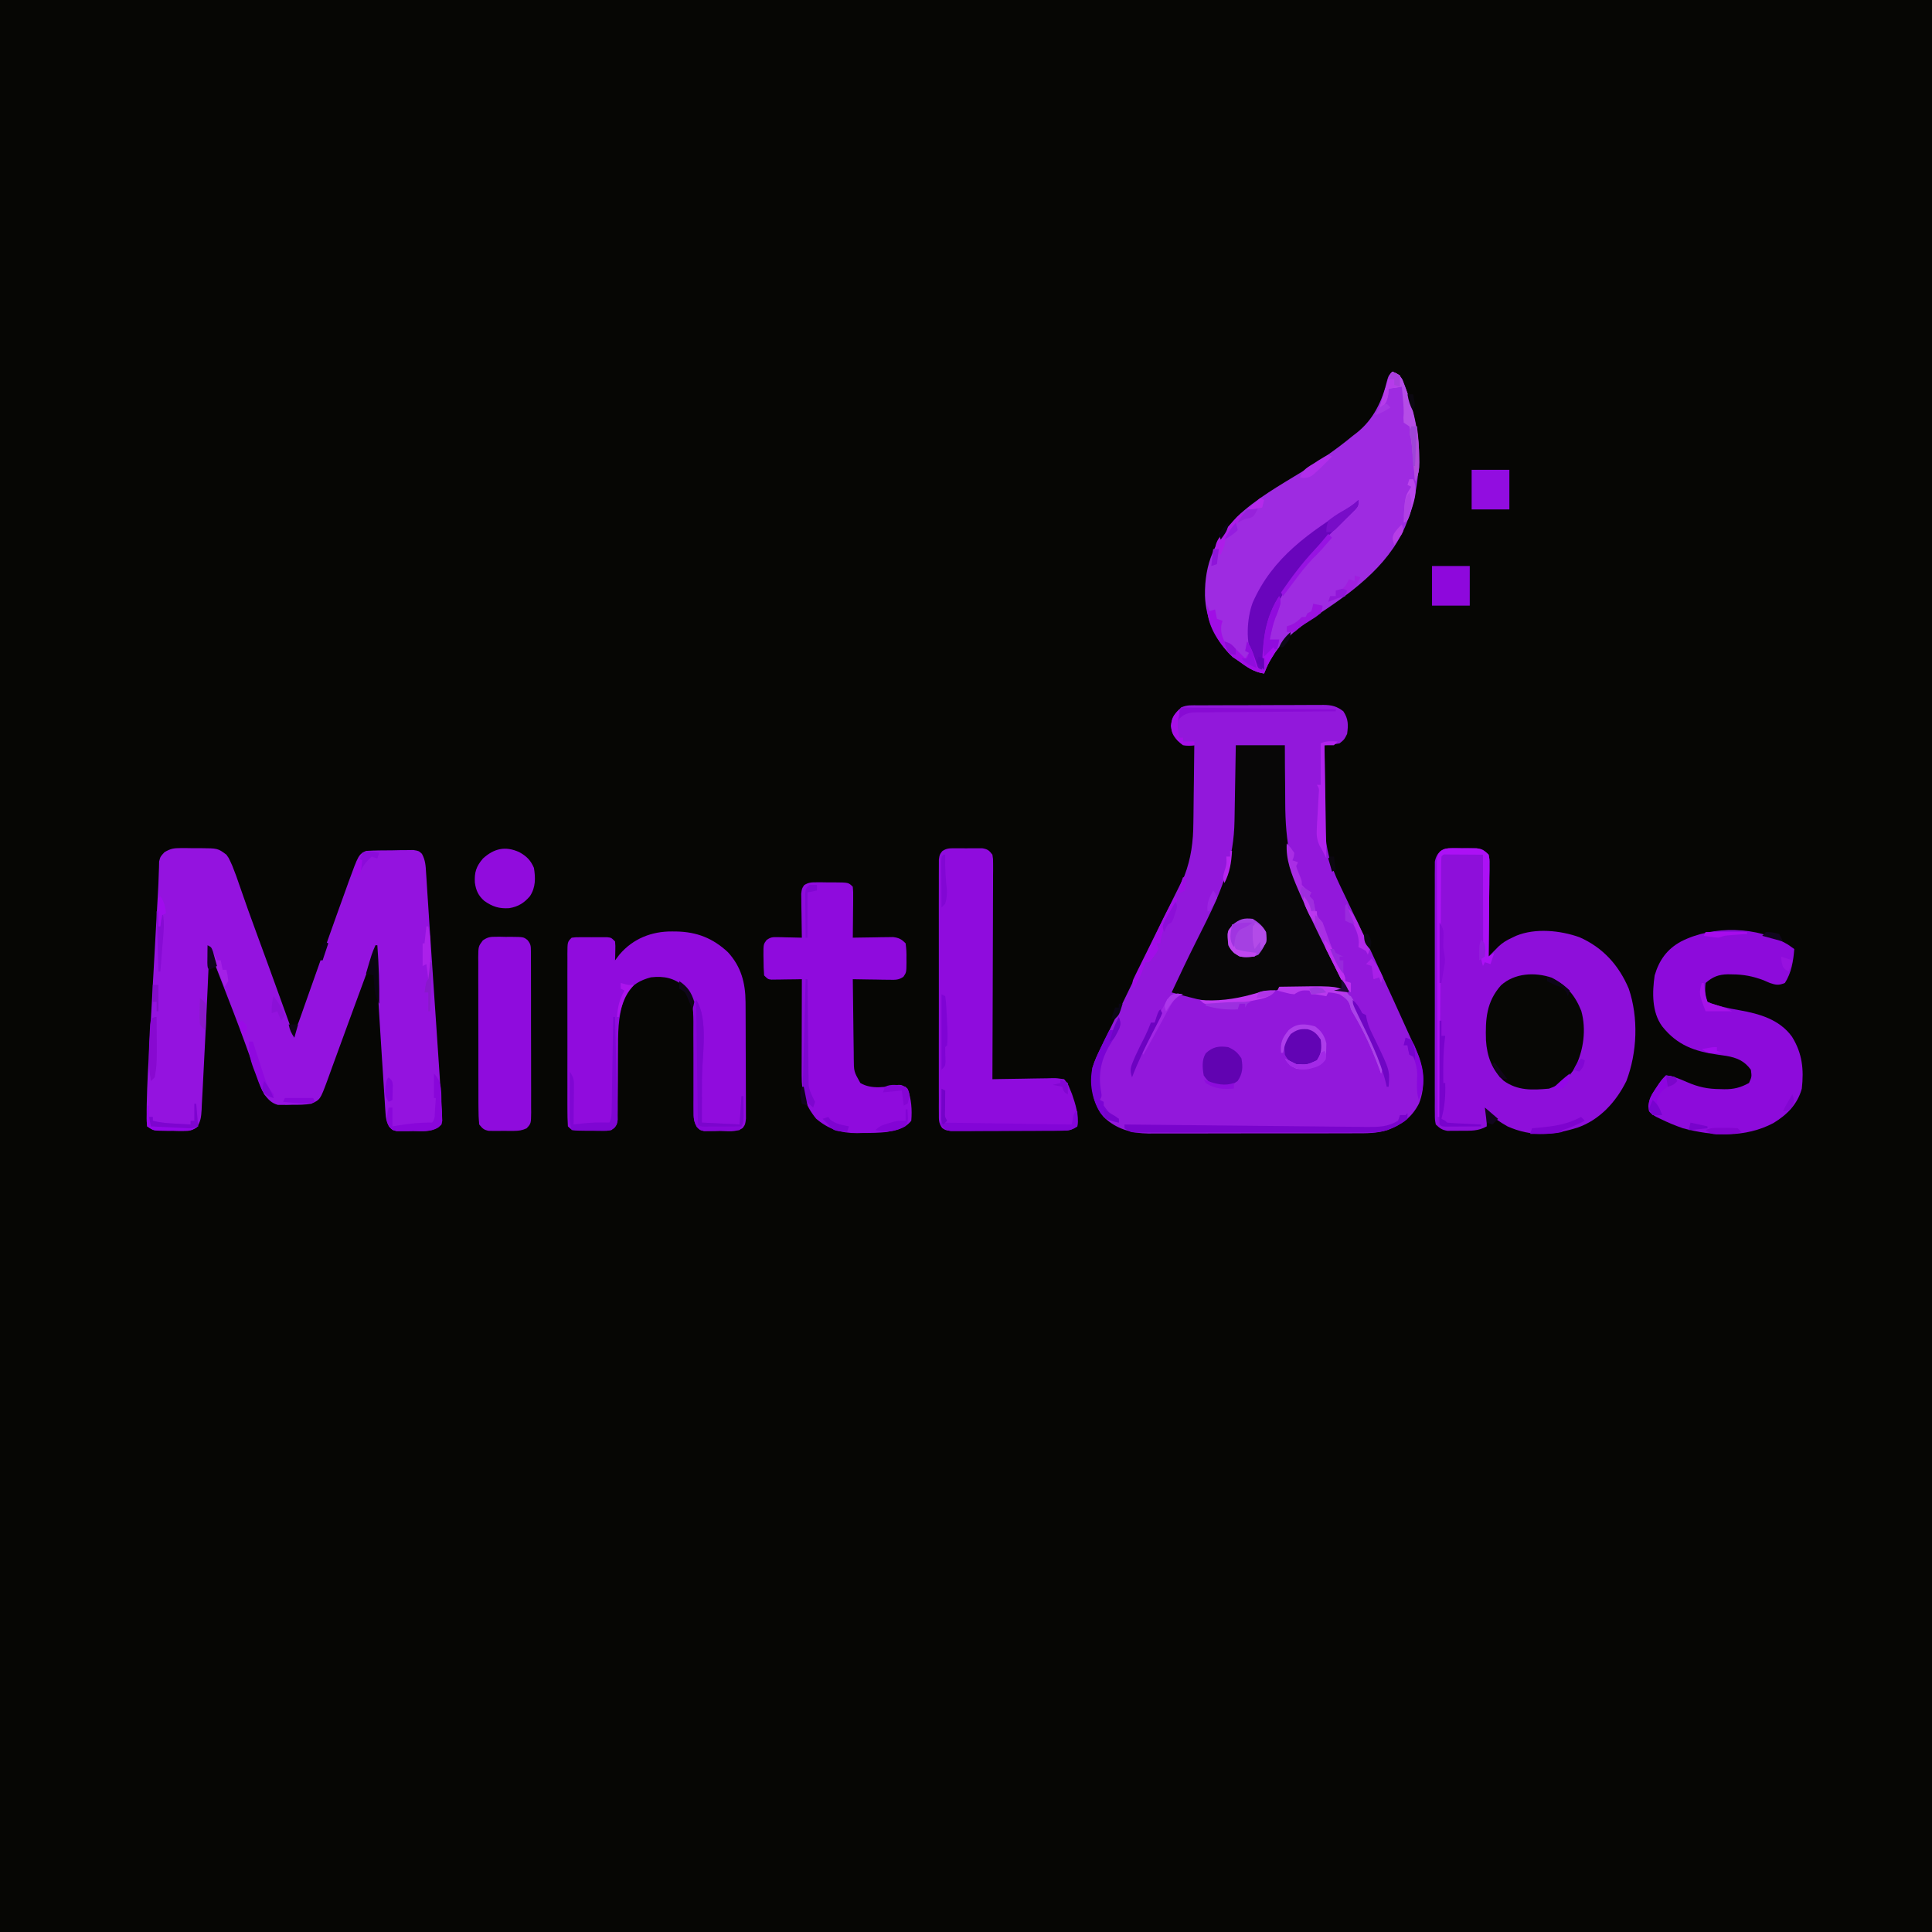 <?xml version="1.0" encoding="UTF-8"?>
<svg version="1.1" xmlns="http://www.w3.org/2000/svg" width="1024" height="1024">
<path d="M0 0 C337.92 0 675.84 0 1024 0 C1024 337.92 1024 675.84 1024 1024 C686.08 1024 348.16 1024 0 1024 C0 686.08 0 348.16 0 0 Z " fill="#060604" transform="translate(0,0)"/>
<path d="M0 0 C1.144 -0.007 1.144 -0.007 2.311 -0.015 C4.841 -0.03 7.371 -0.036 9.901 -0.042 C11.657 -0.048 13.414 -0.054 15.17 -0.059 C18.856 -0.07 22.543 -0.076 26.229 -0.079 C30.95 -0.085 35.671 -0.109 40.392 -0.137 C44.022 -0.156 47.652 -0.161 51.281 -0.162 C53.022 -0.165 54.762 -0.173 56.502 -0.187 C58.939 -0.204 61.376 -0.202 63.812 -0.195 C64.53 -0.205 65.248 -0.214 65.987 -0.223 C70.368 -0.187 73.128 0.457 76.6 3.161 C79.298 7.207 79.25 10.412 78.6 15.161 C77.1 18.161 77.1 18.161 74.6 20.161 C71.942 20.713 69.308 20.897 66.6 21.161 C66.642 28.614 66.715 36.066 66.808 43.518 C66.836 46.049 66.857 48.579 66.871 51.109 C66.893 54.766 66.94 58.422 66.991 62.079 C66.992 63.193 66.993 64.307 66.995 65.455 C67.185 75.871 69.922 85.24 74.421 94.622 C74.947 95.733 75.473 96.843 76.015 97.988 C76.579 99.159 77.144 100.33 77.725 101.536 C78.654 103.49 79.578 105.445 80.503 107.4 C81.16 108.787 81.818 110.174 82.476 111.56 C86.603 120.251 90.634 128.987 94.663 137.724 C95.043 138.547 95.422 139.37 95.814 140.218 C100.956 151.366 106.062 162.529 111.1 173.724 C111.634 174.906 112.168 176.088 112.718 177.306 C113.205 178.394 113.692 179.482 114.194 180.603 C114.614 181.538 115.033 182.473 115.466 183.437 C119.221 192.454 120.359 201.769 116.686 211.067 C112.786 218.587 107.711 222.057 99.954 225.136 C94.376 226.841 89.014 226.866 83.219 226.824 C81.3 226.84 81.3 226.84 79.342 226.855 C75.868 226.882 72.396 226.878 68.922 226.866 C66.007 226.859 63.093 226.867 60.178 226.876 C53.295 226.895 46.413 226.89 39.531 226.868 C32.462 226.846 25.393 226.863 18.325 226.901 C12.224 226.932 6.123 226.94 0.023 226.929 C-3.607 226.923 -7.237 226.924 -10.867 226.948 C-14.918 226.974 -18.968 226.95 -23.019 226.922 C-24.2 226.935 -25.382 226.949 -26.6 226.963 C-35.585 226.839 -43.897 224.604 -50.466 218.122 C-56.747 210.47 -57.225 201.719 -56.4 192.161 C-55.33 188.335 -53.7 184.944 -51.9 181.411 C-51.416 180.411 -50.933 179.411 -50.435 178.38 C-49.076 175.578 -47.696 172.788 -46.309 170.001 C-44.68 166.705 -43.088 163.391 -41.493 160.079 C-38.761 154.412 -36.016 148.75 -33.259 143.095 C-29.588 135.562 -25.954 128.012 -22.359 120.443 C-20 115.481 -17.605 110.541 -15.165 105.618 C-14.621 104.51 -14.077 103.402 -13.516 102.261 C-12.476 100.147 -11.428 98.037 -10.369 95.933 C-9.895 94.963 -9.42 93.993 -8.931 92.993 C-8.514 92.155 -8.097 91.317 -7.667 90.453 C-4.066 81.099 -2.945 72.145 -2.888 62.177 C-2.87 60.995 -2.852 59.814 -2.834 58.596 C-2.78 54.868 -2.746 51.14 -2.712 47.411 C-2.679 44.864 -2.644 42.317 -2.609 39.771 C-2.524 33.567 -2.456 27.364 -2.4 21.161 C-3.798 21.235 -3.798 21.235 -5.224 21.31 C-8.4 21.161 -8.4 21.161 -11.212 18.786 C-13.74 15.753 -14.323 14.826 -14.775 10.911 C-14.28 5.968 -12.861 4.623 -9.4 1.161 C-6.394 -0.342 -3.297 0.005 0 0 Z " fill="#9218DB" transform="translate(635.4,373.839)"/>
<path d="M0 0 C1.634 -0.001 1.634 -0.001 3.301 -0.002 C4.429 0.018 5.557 0.038 6.719 0.059 C7.847 0.052 8.975 0.044 10.137 0.037 C19.698 0.111 19.698 0.111 24.219 3.496 C25.474 5.236 25.474 5.236 26.34 7.145 C26.823 8.208 26.823 8.208 27.316 9.292 C28.777 12.859 30.059 16.466 31.281 20.121 C34.192 28.621 37.236 37.066 40.344 45.496 C44.741 57.439 49.088 69.399 53.406 81.371 C53.698 82.181 53.99 82.99 54.291 83.825 C55.935 88.381 57.577 92.939 59.219 97.496 C61.498 95.217 62.04 93.628 63.107 90.604 C63.472 89.579 63.837 88.554 64.214 87.498 C64.606 86.378 64.998 85.259 65.402 84.105 C65.814 82.945 66.226 81.785 66.65 80.589 C67.533 78.1 68.413 75.611 69.291 73.12 C70.653 69.251 72.025 65.386 73.398 61.522 C73.854 60.24 74.309 58.959 74.765 57.677 C74.989 57.046 75.213 56.416 75.444 55.766 C76.12 53.862 76.796 51.958 77.471 50.054 C80.858 40.504 84.259 30.958 87.719 21.434 C88.132 20.28 88.545 19.127 88.97 17.938 C94.243 3.484 94.243 3.484 98.219 1.496 C102.859 1.197 107.508 1.218 112.156 1.184 C113.458 1.155 114.759 1.126 116.1 1.096 C117.344 1.087 118.589 1.079 119.871 1.07 C121.588 1.048 121.588 1.048 123.34 1.026 C126.219 1.496 126.219 1.496 127.846 3.044 C129.699 6.355 129.852 9.496 130.056 13.205 C130.11 13.981 130.163 14.757 130.218 15.557 C130.394 18.141 130.55 20.727 130.707 23.312 C130.828 25.149 130.951 26.985 131.074 28.821 C131.335 32.715 131.587 36.609 131.834 40.503 C132.208 46.383 132.609 52.262 133.017 58.14 C133.694 67.923 134.355 77.707 135.009 87.492 C135.345 92.527 135.686 97.561 136.027 102.595 C136.295 106.546 136.559 110.497 136.822 114.447 C136.947 116.306 137.073 118.165 137.199 120.024 C137.528 124.859 137.841 129.694 138.109 134.533 C138.207 136.29 138.319 138.045 138.433 139.801 C138.544 142.51 138.544 142.51 138.219 146.496 C133.685 150.679 129.03 149.975 123.156 149.934 C122.15 149.954 121.144 149.974 120.107 149.994 C119.143 149.993 118.178 149.993 117.184 149.992 C115.863 149.995 115.863 149.995 114.515 149.998 C112.219 149.496 112.219 149.496 110.617 147.785 C108.998 145.135 108.743 143.451 108.543 140.365 C108.433 138.821 108.433 138.821 108.32 137.247 C108.254 136.131 108.189 135.016 108.121 133.867 C108.042 132.701 107.963 131.534 107.881 130.333 C107.626 126.534 107.391 122.734 107.156 118.934 C106.986 116.339 106.815 113.744 106.644 111.149 C106.148 103.599 105.679 96.048 105.219 88.496 C105.155 87.451 105.091 86.406 105.025 85.329 C104.381 74.72 103.771 64.11 103.219 53.496 C103.018 54.046 102.817 54.595 102.609 55.161 C97.986 67.792 93.351 80.419 88.697 93.039 C86.629 98.653 84.57 104.271 82.536 109.898 C81.784 111.974 81.025 114.047 80.263 116.118 C79.382 118.514 78.513 120.913 77.657 123.317 C73.941 133.321 73.941 133.321 69.219 135.496 C65.865 136.055 62.613 136.1 59.219 136.059 C58.329 136.082 57.44 136.106 56.523 136.131 C55.66 136.129 54.796 136.127 53.906 136.125 C53.126 136.126 52.346 136.126 51.543 136.127 C48.014 135.169 46.523 133.286 44.219 130.496 C42.696 127.334 42.696 127.334 41.414 123.723 C41.053 122.726 41.053 122.726 40.684 121.709 C39.891 119.517 39.118 117.319 38.344 115.121 C37.212 111.974 36.07 108.831 34.93 105.688 C34.634 104.869 34.339 104.05 34.035 103.207 C30.182 92.563 26.063 82.021 21.963 71.47 C21.02 69.043 20.08 66.615 19.141 64.188 C18.859 63.466 18.577 62.745 18.287 62.001 C17.074 58.866 15.907 55.793 15.219 52.496 C15.174 53.572 15.129 54.649 15.083 55.758 C14.558 68.227 13.985 80.694 13.38 93.159 C13.272 95.405 13.164 97.65 13.057 99.895 C12.735 106.673 12.391 113.45 12.019 120.226 C11.902 122.403 11.792 124.581 11.689 126.759 C11.542 129.819 11.372 132.876 11.195 135.934 C11.157 136.845 11.118 137.757 11.078 138.696 C10.835 142.53 10.662 144.848 8.463 148.065 C5.846 149.734 4.425 149.987 1.34 149.957 C0.419 149.953 -0.502 149.949 -1.451 149.945 C-2.406 149.921 -3.36 149.896 -4.344 149.871 C-5.302 149.87 -6.261 149.869 -7.248 149.867 C-14.359 149.777 -14.359 149.777 -17.781 147.496 C-18.051 144.571 -18.121 141.88 -18.051 138.957 C-18.034 137.627 -18.034 137.627 -18.016 136.271 C-17.818 124.875 -17.135 113.497 -16.469 102.121 C-16.333 99.733 -16.198 97.345 -16.063 94.957 C-15.782 89.994 -15.499 85.031 -15.213 80.068 C-14.78 72.509 -14.363 64.95 -13.949 57.391 C-13.815 54.941 -13.681 52.492 -13.546 50.042 C-13.353 46.525 -13.16 43.008 -12.968 39.491 C-12.681 34.264 -12.388 29.038 -12.077 23.812 C-11.885 20.545 -11.735 17.284 -11.649 14.012 C-11.603 12.76 -11.556 11.509 -11.508 10.219 C-11.474 8.67 -11.474 8.67 -11.44 7.09 C-10.781 4.496 -10.781 4.496 -8.597 2.169 C-5.417 0.28 -3.669 -0.007 0 0 Z " fill="#9413DF" transform="translate(95.781,449.504)"/>
<path d="M0 0 C0.871 -0.001 1.743 -0.001 2.641 -0.002 C3.543 0.018 4.445 0.038 5.375 0.059 C6.277 0.052 7.18 0.044 8.109 0.037 C15.834 0.111 15.834 0.111 19.375 3.496 C19.856 5.907 19.856 5.907 19.829 8.794 C19.829 10.415 19.829 10.415 19.828 12.069 C19.808 13.235 19.787 14.401 19.766 15.602 C19.76 16.796 19.754 17.99 19.748 19.221 C19.726 23.042 19.676 26.863 19.625 30.684 C19.605 33.271 19.587 35.859 19.57 38.447 C19.526 44.797 19.459 51.147 19.375 57.496 C19.849 57.011 20.322 56.526 20.81 56.026 C21.435 55.392 22.06 54.758 22.704 54.105 C23.322 53.476 23.94 52.846 24.577 52.197 C26.731 50.159 28.874 48.861 31.562 47.621 C32.381 47.232 33.2 46.843 34.043 46.441 C44.276 42.293 57.329 43.617 67.508 47.234 C79.942 52.706 88.383 62.067 93.637 74.477 C98.888 89.898 98.148 108.316 92.375 123.496 C86.913 134.5 78.359 143.983 66.539 148.142 C53.476 152.211 42.128 153.18 29.375 147.496 C25.352 145.204 21.654 142.775 18.375 139.496 C18.375 142.136 18.375 144.776 18.375 147.496 C13.885 150.05 9.929 149.828 4.875 149.809 C3.593 149.833 3.593 149.833 2.285 149.857 C1.459 149.858 0.633 149.859 -0.219 149.859 C-0.968 149.862 -1.718 149.865 -2.49 149.868 C-5.318 149.375 -6.561 148.491 -8.625 146.496 C-9.128 143.92 -9.128 143.92 -9.133 140.771 C-9.15 138.982 -9.15 138.982 -9.167 137.156 C-9.155 135.19 -9.155 135.19 -9.143 133.184 C-9.148 131.791 -9.155 130.398 -9.164 129.005 C-9.182 125.22 -9.175 121.435 -9.162 117.65 C-9.152 113.69 -9.162 109.731 -9.168 105.772 C-9.175 99.121 -9.166 92.471 -9.146 85.821 C-9.125 78.131 -9.132 70.442 -9.154 62.752 C-9.172 56.152 -9.175 49.553 -9.164 42.953 C-9.158 39.01 -9.157 35.068 -9.17 31.125 C-9.182 27.417 -9.174 23.71 -9.151 20.003 C-9.143 17.992 -9.155 15.982 -9.167 13.972 C-9.156 12.776 -9.145 11.58 -9.133 10.348 C-9.131 9.308 -9.13 8.269 -9.128 7.198 C-8.171 2.061 -5.029 -0.012 0 0 Z " fill="#8E0FDA" transform="translate(769.625,449.504)"/>
<path d="M0 0 C2.759 1.011 3.837 1.722 5.344 4.293 C15.647 30.087 17.398 56.332 6.719 82.25 C-2.953 104.178 -22.796 117.801 -42.097 130.523 C-53.893 138.382 -62.857 146.572 -68 160 C-73.722 159.164 -77.388 156.302 -82 153 C-82.866 152.423 -83.733 151.845 -84.625 151.25 C-93.674 142.677 -98.972 130.995 -99.344 118.604 C-99.559 101.523 -94.092 89.507 -82.375 76.938 C-72.243 67.293 -59.796 60.309 -47.941 53.043 C-38.488 47.241 -29.558 41.071 -21 34 C-20.425 33.56 -19.85 33.121 -19.258 32.668 C-9.976 25.478 -5.35 15.466 -2.711 4.32 C-2 2 -2 2 0 0 Z " fill="#9E2BE1" transform="translate(738,197)"/>
<path d="M0 0 C0.752 0.006 1.504 0.011 2.279 0.017 C13.079 0.252 21.523 3.529 29.504 10.941 C36.546 18.548 38.856 27.279 38.911 37.442 C38.919 38.489 38.919 38.489 38.926 39.558 C38.941 41.853 38.948 44.149 38.953 46.445 C38.959 48.045 38.965 49.645 38.97 51.245 C38.981 54.592 38.987 57.939 38.99 61.287 C38.996 65.579 39.02 69.87 39.048 74.162 C39.067 77.463 39.072 80.764 39.074 84.065 C39.077 85.648 39.085 87.231 39.098 88.814 C39.115 91.024 39.113 93.232 39.106 95.442 C39.112 97.328 39.112 97.328 39.117 99.252 C38.75 102.312 38.75 102.312 37.367 104.217 C33.899 106.567 29.289 105.78 25.25 105.75 C24.287 105.77 23.324 105.79 22.332 105.811 C21.408 105.81 20.484 105.809 19.531 105.809 C18.264 105.811 18.264 105.811 16.971 105.814 C14.75 105.312 14.75 105.312 13.134 103.669 C11.355 100.64 11.378 98.615 11.381 95.11 C11.374 93.855 11.367 92.6 11.36 91.307 C11.365 90.304 11.365 90.304 11.37 89.282 C11.379 87.178 11.369 85.076 11.353 82.973 C11.313 76.995 11.312 71.018 11.314 65.04 C11.314 61.378 11.295 57.717 11.265 54.055 C11.254 51.995 11.266 49.935 11.279 47.874 C11.221 40.567 10.85 35.457 6.75 29.312 C0.962 24.705 -4.029 23.515 -11.25 24.312 C-16.744 25.788 -21.21 28.083 -24.169 33.073 C-28.322 41.674 -28.681 51.039 -28.656 60.41 C-28.667 61.607 -28.678 62.804 -28.689 64.036 C-28.735 69.107 -28.747 74.177 -28.761 79.247 C-28.777 82.968 -28.81 86.689 -28.844 90.41 C-28.841 91.56 -28.838 92.71 -28.835 93.895 C-28.845 94.957 -28.855 96.019 -28.865 97.114 C-28.867 98.048 -28.869 98.982 -28.871 99.944 C-29.32 102.748 -29.994 103.639 -32.25 105.312 C-34.487 105.685 -34.487 105.685 -37.066 105.676 C-37.995 105.675 -38.924 105.674 -39.881 105.674 C-40.848 105.658 -41.816 105.642 -42.812 105.625 C-43.784 105.628 -44.755 105.631 -45.756 105.635 C-52.983 105.58 -52.983 105.58 -55.25 103.312 C-55.449 100.219 -55.523 97.216 -55.509 94.121 C-55.514 92.692 -55.514 92.692 -55.519 91.233 C-55.528 88.072 -55.522 84.911 -55.516 81.75 C-55.517 79.56 -55.519 77.371 -55.521 75.181 C-55.524 70.588 -55.52 65.995 -55.511 61.401 C-55.499 55.503 -55.506 49.604 -55.518 43.706 C-55.525 39.183 -55.523 34.661 -55.518 30.138 C-55.516 27.963 -55.518 25.787 -55.523 23.612 C-55.528 20.576 -55.52 17.54 -55.509 14.504 C-55.513 13.598 -55.517 12.692 -55.521 11.758 C-55.479 5.541 -55.479 5.541 -53.25 3.312 C-51.127 3.054 -51.127 3.054 -48.531 3.047 C-47.599 3.044 -46.667 3.042 -45.707 3.039 C-44.731 3.047 -43.755 3.055 -42.75 3.062 C-41.774 3.055 -40.798 3.047 -39.793 3.039 C-38.861 3.042 -37.929 3.044 -36.969 3.047 C-36.112 3.049 -35.256 3.051 -34.373 3.054 C-32.25 3.312 -32.25 3.312 -30.25 5.312 C-30.055 7.695 -30.055 7.695 -30.125 10.438 C-30.143 11.348 -30.161 12.258 -30.18 13.195 C-30.203 13.894 -30.226 14.593 -30.25 15.312 C-29.466 14.281 -28.683 13.25 -27.875 12.188 C-20.682 3.784 -10.893 -0.085 0 0 Z " fill="#900CDD" transform="translate(356.25,493.688)"/>
<path d="M0 0 C8.58 0 17.16 0 26 0 C26.014 3.773 26.028 7.546 26.043 11.434 C26.074 15.144 26.113 18.854 26.153 22.565 C26.176 25.116 26.19 27.668 26.196 30.219 C26.25 51.573 29.1 67.038 38.438 86.312 C39.043 87.585 39.648 88.858 40.252 90.131 C46.632 103.519 53.288 116.776 60 130 C57.331 131.334 56.217 130.711 53.312 130.062 C36.907 127.292 21.905 128.514 6.044 133.51 C-4.915 136.91 -13.698 136.541 -24.688 133.5 C-25.592 133.262 -26.496 133.023 -27.428 132.777 C-29.622 132.197 -31.812 131.604 -34 131 C-29.773 121.998 -25.544 113.003 -21.062 104.125 C-19.705 101.418 -18.352 98.71 -17 96 C-16.591 95.182 -16.181 94.365 -15.76 93.522 C-6.915 75.761 -0.987 59.952 -0.684 39.941 C-0.663 38.797 -0.642 37.653 -0.621 36.474 C-0.556 32.837 -0.496 29.2 -0.438 25.562 C-0.394 23.089 -0.351 20.616 -0.307 18.143 C-0.199 12.095 -0.1 6.048 0 0 Z " fill="#080707" transform="translate(655,395)"/>
<path d="M0 0 C1.052 0.743 2.104 1.485 3.188 2.25 C2.727 8.473 1.696 14.957 -1.812 20.25 C-4.986 21.572 -6.504 21.354 -9.766 20.254 C-10.854 19.778 -11.942 19.303 -13.062 18.812 C-18.785 16.652 -23.7 15.724 -29.812 15.688 C-30.518 15.673 -31.223 15.659 -31.95 15.645 C-36.97 15.74 -40.029 16.976 -43.812 20.25 C-44.284 24.087 -44.031 26.594 -42.812 30.25 C-37.293 32.574 -31.753 33.664 -25.875 34.688 C-15.228 36.576 -4.658 39.578 1.98 48.719 C7.446 57.547 8.332 66.006 7.188 76.25 C4.892 84.564 -0.628 90.094 -7.859 94.496 C-22.768 102.384 -39.955 101.479 -55.812 97.25 C-59.951 95.828 -63.887 94.18 -67.812 92.25 C-68.497 91.92 -69.181 91.59 -69.887 91.25 C-71.562 90.312 -71.562 90.312 -73.812 88.25 C-74.447 83.254 -73.214 80.603 -70.438 76.5 C-69.811 75.556 -69.185 74.613 -68.539 73.641 C-66.812 71.25 -66.812 71.25 -64.812 69.25 C-60.822 69.639 -57.401 71.162 -53.75 72.75 C-47.548 75.44 -42.77 76.45 -36 76.5 C-35.314 76.521 -34.627 76.541 -33.92 76.562 C-28.844 76.601 -25.279 75.719 -20.812 73.25 C-19.311 69.906 -19.311 69.906 -19.812 66.25 C-23.286 61.513 -27.132 59.904 -32.823 58.893 C-34.292 58.676 -35.762 58.467 -37.233 58.263 C-49.545 56.543 -58.824 53.3 -66.812 43.25 C-72.369 35.685 -72.11 25.206 -70.812 16.25 C-68.401 8.093 -64.286 2.333 -56.812 -1.75 C-39.88 -10.37 -16.311 -9.854 0 0 Z " fill="#8D0BDB" transform="translate(947.812,500.75)"/>
<path d="M0 0 C0.969 -0.004 1.939 -0.008 2.938 -0.012 C3.948 -0 4.959 0.011 6 0.023 C7.011 0.012 8.021 0 9.062 -0.012 C10.032 -0.008 11.001 -0.004 12 0 C12.887 0.003 13.774 0.007 14.688 0.01 C17.534 0.488 18.25 1.137 20 3.398 C20.369 5.626 20.369 5.626 20.361 8.277 C20.365 9.282 20.369 10.288 20.373 11.324 C20.362 12.426 20.352 13.527 20.341 14.663 C20.341 16.405 20.341 16.405 20.342 18.181 C20.34 22.029 20.316 25.875 20.293 29.723 C20.287 32.386 20.283 35.05 20.28 37.714 C20.271 44.014 20.246 50.315 20.216 56.615 C20.183 63.788 20.166 70.961 20.151 78.134 C20.12 92.889 20.067 107.644 20 122.398 C21.135 122.372 22.271 122.346 23.441 122.319 C27.65 122.229 31.86 122.171 36.071 122.124 C37.893 122.099 39.716 122.064 41.538 122.021 C44.157 121.961 46.775 121.932 49.395 121.91 C50.21 121.884 51.026 121.859 51.866 121.832 C54.171 121.831 54.171 121.831 58 122.398 C59.965 124.752 59.965 124.752 61 127.398 C61.385 128.333 61.771 129.268 62.168 130.23 C64.188 136.135 65.81 141.146 65 147.398 C61.416 149.788 59.815 149.656 55.557 149.673 C54.908 149.678 54.258 149.683 53.59 149.689 C51.445 149.702 49.301 149.702 47.156 149.699 C45.666 149.703 44.175 149.707 42.684 149.712 C39.56 149.72 36.437 149.719 33.313 149.714 C29.308 149.708 25.303 149.725 21.298 149.748 C18.22 149.763 15.142 149.764 12.064 149.761 C10.587 149.761 9.11 149.767 7.634 149.777 C5.57 149.789 3.507 149.782 1.443 149.771 C0.269 149.771 -0.906 149.772 -2.116 149.773 C-5 149.398 -5 149.398 -6.656 148.236 C-8.547 145.65 -8.378 143.816 -8.381 140.629 C-8.389 139.426 -8.398 138.223 -8.407 136.984 C-8.401 135.649 -8.395 134.314 -8.388 132.979 C-8.392 131.574 -8.398 130.17 -8.404 128.765 C-8.418 124.949 -8.412 121.133 -8.403 117.317 C-8.395 113.327 -8.402 109.336 -8.407 105.346 C-8.413 98.644 -8.405 91.942 -8.391 85.241 C-8.375 77.489 -8.38 69.737 -8.397 61.985 C-8.41 55.333 -8.412 48.682 -8.404 42.03 C-8.4 38.056 -8.399 34.081 -8.409 30.107 C-8.418 26.371 -8.412 22.635 -8.394 18.898 C-8.39 17.526 -8.391 16.153 -8.398 14.78 C-8.406 12.91 -8.394 11.039 -8.381 9.168 C-8.38 8.12 -8.379 7.072 -8.378 5.992 C-8 3.398 -8 3.398 -6.621 1.562 C-4.367 -0.056 -2.757 0.011 0 0 Z " fill="#8F0CDD" transform="translate(506,449.602)"/>
<path d="M0 0 C0.974 0.001 1.948 0.001 2.951 0.002 C3.966 0.018 4.981 0.034 6.027 0.051 C7.556 0.046 7.556 0.046 9.115 0.041 C16.698 0.096 16.698 0.096 18.965 2.363 C19.192 5.069 19.192 5.069 19.16 8.465 C19.154 9.677 19.147 10.888 19.141 12.137 C19.124 13.408 19.107 14.679 19.09 15.988 C19.081 17.267 19.072 18.546 19.062 19.863 C19.039 23.03 19.006 26.197 18.965 29.363 C19.671 29.348 20.377 29.332 21.104 29.316 C24.308 29.253 27.511 29.214 30.715 29.176 C31.826 29.151 32.937 29.126 34.082 29.1 C35.152 29.09 36.222 29.08 37.324 29.07 C38.309 29.055 39.293 29.039 40.308 29.023 C43.426 29.422 44.773 30.127 46.965 32.363 C47.345 35.186 47.48 37.553 47.402 40.363 C47.409 41.088 47.417 41.812 47.424 42.559 C47.361 47.782 47.361 47.782 45.798 50.075 C43.21 51.894 41.345 51.704 38.203 51.656 C37.085 51.647 35.967 51.637 34.814 51.627 C33.647 51.602 32.48 51.577 31.277 51.551 C30.098 51.537 28.92 51.524 27.705 51.51 C24.791 51.474 21.878 51.425 18.965 51.363 C19.032 58.393 19.122 65.422 19.227 72.451 C19.261 74.842 19.289 77.233 19.311 79.624 C19.345 83.062 19.397 86.5 19.453 89.938 C19.46 91.005 19.466 92.073 19.472 93.174 C19.523 100.292 19.523 100.292 22.965 106.363 C28.947 109.953 36.419 108.432 42.984 107.387 C44.965 107.363 44.965 107.363 47.965 109.363 C50.046 114.727 50.454 120.685 49.965 126.363 C46.764 130.539 41.9 131.347 36.965 132.363 C32.788 132.804 28.662 132.873 24.465 132.863 C23.401 132.892 22.338 132.92 21.242 132.949 C12.615 132.97 6.157 130.911 -0.473 125.301 C-6.344 118.021 -8.17 111.861 -8.149 102.45 C-8.149 101.309 -8.149 100.168 -8.148 98.993 C-8.141 97.169 -8.141 97.169 -8.133 95.309 C-8.131 94.052 -8.13 92.795 -8.129 91.5 C-8.124 88.176 -8.115 84.852 -8.104 81.528 C-8.094 78.13 -8.089 74.731 -8.084 71.332 C-8.073 64.676 -8.056 58.02 -8.035 51.363 C-9.311 51.386 -10.588 51.41 -11.902 51.434 C-13.572 51.452 -15.241 51.471 -16.91 51.488 C-18.173 51.513 -18.173 51.513 -19.461 51.539 C-20.267 51.546 -21.072 51.552 -21.902 51.559 C-22.646 51.569 -23.39 51.58 -24.156 51.59 C-26.035 51.363 -26.035 51.363 -28.035 49.363 C-28.261 46.508 -28.359 43.781 -28.348 40.926 C-28.372 39.761 -28.372 39.761 -28.396 38.572 C-28.401 32.861 -28.401 32.861 -26.763 30.635 C-24.66 29.087 -23.611 29.012 -21.023 29.07 C-20.266 29.08 -19.509 29.09 -18.729 29.1 C-17.943 29.125 -17.157 29.15 -16.348 29.176 C-15.152 29.196 -15.152 29.196 -13.932 29.217 C-11.966 29.252 -10 29.306 -8.035 29.363 C-8.051 28.591 -8.067 27.819 -8.083 27.024 C-8.145 23.533 -8.184 20.042 -8.223 16.551 C-8.248 15.336 -8.273 14.121 -8.299 12.869 C-8.308 11.706 -8.318 10.542 -8.328 9.344 C-8.344 8.27 -8.36 7.197 -8.376 6.091 C-8.035 3.363 -8.035 3.363 -6.832 1.512 C-4.442 -0.016 -2.827 -0.009 0 0 Z " fill="#8F0BDD" transform="translate(433.035,467.637)"/>
<path d="M0 0 C0.876 -0.001 1.752 -0.001 2.654 -0.002 C3.561 0.018 4.468 0.038 5.402 0.059 C6.313 0.052 7.224 0.044 8.162 0.037 C14.842 0.101 14.842 0.101 16.948 1.772 C18.633 3.86 18.718 4.828 18.728 7.481 C18.737 8.289 18.747 9.096 18.758 9.928 C18.751 11.252 18.751 11.252 18.744 12.602 C18.751 13.534 18.758 14.465 18.765 15.426 C18.783 18.512 18.779 21.597 18.773 24.684 C18.778 26.824 18.783 28.965 18.789 31.106 C18.798 35.595 18.796 40.084 18.786 44.573 C18.774 50.334 18.795 56.094 18.824 61.855 C18.842 66.276 18.842 70.697 18.836 75.119 C18.836 77.243 18.842 79.367 18.854 81.492 C18.869 84.458 18.859 87.424 18.842 90.391 C18.851 91.273 18.861 92.155 18.871 93.064 C18.799 99 18.799 99 16.449 101.541 C14.032 102.636 12.329 102.883 9.68 102.895 C8.366 102.9 8.366 102.9 7.025 102.906 C5.665 102.889 5.665 102.889 4.277 102.871 C3.367 102.883 2.456 102.894 1.518 102.906 C0.643 102.902 -0.232 102.899 -1.133 102.895 C-2.328 102.889 -2.328 102.889 -3.547 102.884 C-6.216 102.394 -6.97 101.587 -8.66 99.496 C-8.962 96.43 -9.08 93.566 -9.064 90.498 C-9.071 89.578 -9.078 88.657 -9.085 87.709 C-9.103 84.66 -9.099 81.611 -9.094 78.562 C-9.098 76.446 -9.104 74.33 -9.11 72.214 C-9.119 67.777 -9.116 63.339 -9.106 58.901 C-9.095 53.21 -9.115 47.52 -9.144 41.829 C-9.162 37.458 -9.162 33.087 -9.156 28.716 C-9.156 26.618 -9.162 24.519 -9.175 22.421 C-9.19 19.488 -9.179 16.556 -9.162 13.623 C-9.172 12.754 -9.181 11.885 -9.191 10.989 C-9.119 5.112 -9.119 5.112 -6.769 1.957 C-4.296 0.244 -2.987 -0.007 0 0 Z " fill="#8F0CDD" transform="translate(262.66,496.504)"/>
<path d="M0 0 C7.897 4.018 12.487 9.538 15.688 17.672 C18.415 27.462 16.901 38.468 12.438 47.5 C9.214 52.978 4.595 56.802 -1.438 58.812 C-10.228 59.601 -17.974 59.992 -25.449 54.652 C-31.696 48.872 -34.307 41.604 -34.844 33.176 C-35.184 22.021 -34.638 12.821 -26.879 4.051 C-19.69 -2.466 -8.941 -3.038 0 0 Z " fill="#070705" transform="translate(822.438,518.188)"/>
<path d="M0 0 C0 3 0 3 -1.633 4.958 C-2.76 6.052 -2.76 6.052 -3.91 7.168 C-4.736 7.979 -5.561 8.791 -6.412 9.627 C-7.287 10.472 -8.161 11.317 -9.062 12.188 C-14.962 17.934 -20.693 23.697 -26 30 C-26.699 30.817 -27.397 31.635 -28.117 32.477 C-42.625 50.209 -49.945 66.917 -50 90 C-50.99 90 -51.98 90 -53 90 C-53.651 88.753 -54.296 87.502 -54.938 86.25 C-55.477 85.206 -55.477 85.206 -56.027 84.141 C-59.855 75.717 -59.218 63.085 -56.09 54.48 C-45.442 30.246 -25.94 17.223 -4.148 3.445 C-1.914 2.042 -1.914 2.042 0 0 Z " fill="#6905BC" transform="translate(720,265)"/>
<path d="M0 0 C3.896 2.186 5.986 4.189 7.812 8.375 C8.67 13.783 8.765 18.683 5.688 23.375 C2.591 26.982 -0.531 28.935 -5.289 29.723 C-10.589 30.078 -14.206 28.931 -18.523 25.852 C-21.679 23.052 -22.907 20.348 -23.496 16.203 C-23.798 10.758 -22.835 7.614 -19.188 3.375 C-13.313 -1.926 -7.401 -3.327 0 0 Z " fill="#910CDD" transform="translate(275.188,451.625)"/>
<path d="M0 0 C0 0.99 0 1.98 0 3 C-1.539 4.316 -1.539 4.316 -3.625 5.562 C-4.298 5.976 -4.971 6.39 -5.664 6.816 C-10.326 9.178 -14.533 10.25 -19.751 10.254 C-21.435 10.262 -21.435 10.262 -23.154 10.271 C-24.371 10.267 -25.588 10.263 -26.843 10.259 C-28.136 10.262 -29.429 10.266 -30.762 10.269 C-34.296 10.279 -37.831 10.275 -41.366 10.269 C-45.068 10.264 -48.77 10.268 -52.473 10.271 C-58.686 10.275 -64.899 10.27 -71.112 10.261 C-78.296 10.25 -85.481 10.253 -92.665 10.264 C-98.837 10.273 -105.009 10.275 -111.18 10.27 C-114.865 10.266 -118.55 10.266 -122.235 10.273 C-126.339 10.279 -130.442 10.27 -134.546 10.259 C-136.381 10.265 -136.381 10.265 -138.253 10.271 C-139.925 10.263 -139.925 10.263 -141.63 10.254 C-142.601 10.253 -143.571 10.252 -144.571 10.252 C-147 10 -147 10 -150 8 C-150 7.34 -150 6.68 -150 6 C-148.943 6.012 -148.943 6.012 -147.864 6.024 C-130.704 6.216 -113.544 6.391 -96.384 6.547 C-88.085 6.622 -79.787 6.704 -71.488 6.799 C-64.254 6.882 -57.02 6.954 -49.785 7.013 C-45.956 7.045 -42.126 7.082 -38.297 7.132 C-34.69 7.179 -31.083 7.211 -27.475 7.233 C-25.526 7.248 -23.577 7.279 -21.629 7.31 C-15.378 7.333 -10.409 7.324 -5 4 C-4.67 3.01 -4.34 2.02 -4 1 C-3.01 1 -2.02 1 -1 1 C-0.67 0.67 -0.34 0.34 0 0 Z " fill="#7904CC" transform="translate(746,590)"/>
<path d="M0 0 C6.6 0 13.2 0 20 0 C20 6.93 20 13.86 20 21 C13.4 21 6.8 21 0 21 C0 14.07 0 7.14 0 0 Z " fill="#8E08DC" transform="translate(759,300)"/>
<path d="M0 0 C6.6 0 13.2 0 20 0 C20 6.93 20 13.86 20 21 C13.4 21 6.8 21 0 21 C0 14.07 0 7.14 0 0 Z " fill="#920DE0" transform="translate(780,249)"/>
<path d="M0 0 C3.539 1.651 4.811 2.716 7 6 C7.837 10.705 7.669 14.027 4.938 18 C1.401 20.408 -0.726 21 -5 21 C-9.015 19.485 -10.604 18.594 -13 15 C-13.705 11 -14.112 6.788 -11.902 3.234 C-8.178 -0.222 -4.873 -0.709 0 0 Z " fill="#6103B1" transform="translate(651,555)"/>
<path d="M0 0 C2.81 1.794 4.509 3.019 6 6 C6.375 10.971 6.159 14.052 3 18 C-0.421 20.566 -3.848 20.437 -8 20 C-10.753 18.204 -12.526 16.947 -14 14 C-14.581 6.91 -14.581 6.91 -12.125 3.062 C-8.491 -0.465 -4.908 -0.705 0 0 Z " fill="#6204B4" transform="translate(695,545)"/>
<path d="M0 0 C2.929 1.813 5.436 3.873 7 7 C7.599 12.269 6.254 14.885 3 19 C-0.202 20.601 -3.526 20.499 -7 20 C-9.81 18.206 -11.509 16.981 -13 14 C-13.702 6.868 -13.702 6.868 -10.625 3.062 C-6.846 0.093 -4.826 -0.557 0 0 Z " fill="#A540E2" transform="translate(664,487)"/>
<path d="M0 0 C0.875 -0.004 1.749 -0.008 2.65 -0.012 C3.561 -0 4.472 0.011 5.41 0.023 C6.77 0.006 6.77 0.006 8.158 -0.012 C9.034 -0.008 9.91 -0.004 10.812 0 C11.61 0.003 12.408 0.007 13.23 0.01 C16.106 0.508 17.366 1.383 19.473 3.398 C19.954 5.809 19.954 5.809 19.927 8.696 C19.926 10.317 19.926 10.317 19.926 11.971 C19.905 13.137 19.885 14.303 19.863 15.504 C19.858 16.698 19.852 17.893 19.846 19.123 C19.824 22.944 19.773 26.765 19.723 30.586 C19.703 33.174 19.684 35.762 19.668 38.35 C19.624 44.7 19.557 51.049 19.473 57.398 C20.463 56.738 21.453 56.078 22.473 55.398 C21.813 57.378 21.153 59.358 20.473 61.398 C18.988 60.903 18.988 60.903 17.473 60.398 C17.143 61.058 16.813 61.718 16.473 62.398 C15.91 60.461 15.91 60.461 15.473 58.398 C15.803 58.068 16.133 57.738 16.473 57.398 C16.566 55.71 16.59 54.018 16.586 52.328 C16.586 50.706 16.586 50.706 16.586 49.052 C16.581 47.876 16.576 46.7 16.57 45.488 C16.569 44.291 16.567 43.094 16.566 41.86 C16.56 38.019 16.548 34.177 16.535 30.336 C16.53 27.739 16.526 25.142 16.521 22.545 C16.51 16.163 16.494 9.781 16.473 3.398 C12.994 3.37 9.514 3.352 6.035 3.336 C5.042 3.328 4.049 3.319 3.025 3.311 C2.081 3.307 1.137 3.304 0.164 3.301 C-0.71 3.296 -1.585 3.29 -2.486 3.285 C-4.522 3.171 -4.522 3.171 -5.527 4.398 C-5.636 6.182 -5.674 7.971 -5.686 9.758 C-5.7 11.501 -5.7 11.501 -5.715 13.281 C-5.721 14.567 -5.727 15.854 -5.733 17.18 C-5.742 18.54 -5.752 19.899 -5.763 21.259 C-5.79 24.961 -5.811 28.664 -5.831 32.366 C-5.852 36.231 -5.88 40.096 -5.907 43.961 C-5.957 51.285 -6.002 58.609 -6.045 65.933 C-6.094 74.269 -6.149 82.605 -6.204 90.941 C-6.318 108.094 -6.425 125.246 -6.527 142.398 C-6.857 142.398 -7.187 142.398 -7.527 142.398 C-7.597 124.327 -7.65 106.255 -7.683 88.184 C-7.698 79.793 -7.719 71.403 -7.754 63.012 C-7.784 55.7 -7.803 48.388 -7.81 41.076 C-7.814 37.203 -7.823 33.331 -7.845 29.458 C-7.865 25.814 -7.871 22.171 -7.867 18.528 C-7.868 16.549 -7.884 14.571 -7.901 12.593 C-7.896 11.419 -7.892 10.245 -7.888 9.036 C-7.891 8.014 -7.894 6.992 -7.896 5.938 C-7.527 3.398 -7.527 3.398 -6.137 1.57 C-4.004 0.018 -2.624 0.011 0 0 Z " fill="#AC11F5" transform="translate(769.527,449.602)"/>
<path d="M0 0 C6.594 9.891 3.106 29.838 3.062 41.312 C3.057 43.614 3.053 45.915 3.049 48.217 C3.038 53.811 3.021 59.406 3 65 C9.6 65.33 16.2 65.66 23 66 C23.33 61.05 23.66 56.1 24 51 C24.33 51 24.66 51 25 51 C25.054 53.25 25.093 55.5 25.125 57.75 C25.148 59.003 25.171 60.256 25.195 61.547 C25.009 64.834 24.54 66.218 23 69 C19.563 69.116 16.126 69.187 12.688 69.25 C11.711 69.284 10.735 69.317 9.729 69.352 C8.791 69.364 7.853 69.377 6.887 69.391 C5.591 69.422 5.591 69.422 4.268 69.454 C2 69 2 69 0.381 67.366 C-1.408 64.301 -1.368 62.227 -1.356 58.687 C-1.359 57.409 -1.362 56.131 -1.366 54.815 C-1.354 53.425 -1.341 52.035 -1.328 50.645 C-1.325 49.218 -1.323 47.791 -1.322 46.364 C-1.318 43.379 -1.303 40.394 -1.281 37.409 C-1.253 33.576 -1.242 29.742 -1.238 25.909 C-1.233 22.965 -1.224 20.022 -1.212 17.079 C-1.206 15.665 -1.201 14.25 -1.197 12.836 C-1.191 10.866 -1.176 8.895 -1.161 6.925 C-1.154 5.802 -1.147 4.68 -1.14 3.523 C-1 1 -1 1 0 0 Z " fill="#8806D8" transform="translate(369,530)"/>
<path d="M0 0 C1.61 3.221 0.068 5.682 -1 9 C-1.495 10.176 -1.495 10.176 -2 11.375 C-3.439 15.152 -4.19 19.047 -5 23 C-4.34 23 -3.68 23 -3 23 C-2.01 23 -1.02 23 0 23 C-0.537 27.567 -2.444 30.241 -5 34 C-6.105 36.303 -7.051 38.626 -8 41 C-13.722 40.164 -17.388 37.302 -22 34 C-22.866 33.422 -23.733 32.845 -24.625 32.25 C-31.213 26.009 -37.771 16.551 -38.098 7.207 C-38.065 6.479 -38.033 5.75 -38 5 C-37.67 5.99 -37.34 6.98 -37 8 C-36.01 7.67 -35.02 7.34 -34 7 C-33.67 8.65 -33.34 10.3 -33 12 C-32.01 12.33 -31.02 12.66 -30 13 C-30.206 13.701 -30.413 14.402 -30.625 15.125 C-31.087 18.666 -30.469 20.768 -29 24 C-28.01 24.33 -27.02 24.66 -26 25 C-24.625 26.25 -24.625 26.25 -23 28 C-22.113 28.887 -21.226 29.774 -20.312 30.688 C-19.168 31.832 -19.168 31.832 -18 33 C-17.34 32.01 -16.68 31.02 -16 30 C-16.66 29.67 -17.32 29.34 -18 29 C-17.67 27.35 -17.34 25.7 -17 24 C-14.546 27.682 -13.402 31.427 -12 35.602 C-11.244 38.15 -11.244 38.15 -9 39 C-8.997 37.909 -8.995 36.819 -8.992 35.695 C-8.752 23.413 -6.971 10.457 0 0 Z " fill="#A00EE5" transform="translate(678,316)"/>
<path d="M0 0 C0.33 0 0.66 0 1 0 C1.293 6.055 1.293 6.055 1 8 C-2.58 10.387 -4.189 10.263 -8.443 10.291 C-9.417 10.301 -9.417 10.301 -10.41 10.311 C-12.555 10.33 -14.699 10.334 -16.844 10.336 C-18.334 10.342 -19.825 10.349 -21.316 10.356 C-24.44 10.368 -27.563 10.372 -30.687 10.371 C-34.692 10.37 -38.697 10.398 -42.702 10.432 C-45.78 10.454 -48.858 10.458 -51.936 10.457 C-53.413 10.46 -54.89 10.469 -56.366 10.484 C-58.43 10.504 -60.493 10.498 -62.557 10.486 C-63.731 10.489 -64.906 10.492 -66.116 10.494 C-69 10 -69 10 -72 6 C-48.9 6.33 -25.8 6.66 -2 7 C-1.67 5.35 -1.34 3.7 -1 2 C-0.67 1.34 -0.34 0.68 0 0 Z " fill="#8305D7" transform="translate(570,589)"/>
<path d="M0 0 C2.759 1.011 3.837 1.722 5.344 4.293 C10.732 17.781 14.175 31.168 14.188 45.75 C14.2 46.491 14.212 47.232 14.225 47.996 C14.235 51.932 13.913 54.582 12 58 C11.945 57.37 11.889 56.74 11.832 56.092 C11.578 53.207 11.32 50.322 11.062 47.438 C10.975 46.447 10.888 45.456 10.799 44.436 C10.546 41.622 10.276 38.811 10 36 C9.939 35.272 9.879 34.544 9.816 33.793 C9.636 31.725 9.636 31.725 9 29 C8.01 28.34 7.02 27.68 6 27 C5.812 24.562 5.812 24.562 6 22 C6 19.064 5.775 16.234 5.5 13.312 C5.407 12.319 5.314 11.325 5.219 10.301 C5.147 9.542 5.074 8.782 5 8 C2.69 8.33 0.38 8.66 -2 9 C-2.083 10.072 -2.165 11.145 -2.25 12.25 C-3.055 16.274 -3.877 17.482 -7 20 C-1.577 1.577 -1.577 1.577 0 0 Z " fill="#B54DE7" transform="translate(738,197)"/>
<path d="M0 0 C2.062 2.25 2.062 2.25 4 5 C3.75 7.312 3.75 7.312 3 9 C3.99 9.33 4.98 9.66 6 10 C5.67 10.66 5.34 11.32 5 12 C5.543 13.941 5.543 13.941 6.438 16 C8 19.812 8 19.812 8 22 C10.033 24.163 10.033 24.163 13 26 C12.67 26.66 12.34 27.32 12 28 C12.66 28.66 13.32 29.32 14 30 C14.359 31.661 14.689 33.329 15 35 C16.055 38.023 16.723 39.723 19 42 C19.68 43.645 20.296 45.317 20.875 47 C23.342 53.991 25.869 60.892 29.25 67.5 C31 71 31 71 31 73 C31.99 73.33 32.98 73.66 34 74 C34 75.65 34 77.3 34 79 C30.643 76.223 29.017 72.465 27.121 68.641 C26.568 67.541 26.568 67.541 26.004 66.419 C24.808 64.033 23.622 61.642 22.438 59.25 C22.034 58.439 21.63 57.628 21.215 56.792 C16.301 46.907 11.476 36.996 7.062 26.875 C6.49 25.566 6.49 25.566 5.906 24.231 C2.561 16.364 -0.564 8.65 0 0 Z " fill="#A92DE5" transform="translate(682,447)"/>
<path d="M0 0 C1.167 3.47 1.032 3.927 -0.562 7.562 C-1.817 9.94 -3.143 12.229 -4.57 14.508 C-9.357 22.44 -11.021 30.037 -9.441 39.262 C-9 42 -9 42 -10 44 C-9.34 44.33 -8.68 44.66 -8 45 C-8 45.66 -8 46.32 -8 47 C-5.683 50.309 -3.794 52.51 0 54 C0 54.66 0 55.32 0 56 C-4.465 55.212 -7.043 54.51 -9.812 50.812 C-14.194 43.764 -15.773 35.16 -14 27 C-11.581 20.093 -8.305 13.519 -5 7 C-4.34 7 -3.68 7 -3 7 C-2.01 4.69 -1.02 2.38 0 0 Z " fill="#7A03D4" transform="translate(593,539)"/>
<path d="M0 0 C0.33 0 0.66 0 1 0 C1.2 7.38 1.384 14.76 1.547 22.14 C1.623 25.567 1.704 28.994 1.799 32.421 C1.908 36.36 1.992 40.299 2.074 44.238 C2.112 45.47 2.149 46.701 2.187 47.97 C2.208 49.111 2.228 50.251 2.249 51.427 C2.273 52.433 2.298 53.439 2.323 54.475 C2 57 2 57 0.626 58.827 C-1.616 60.445 -3.142 60.343 -5.887 60.293 C-6.825 60.283 -7.762 60.274 -8.729 60.264 C-9.705 60.239 -10.681 60.213 -11.688 60.188 C-12.676 60.174 -13.664 60.16 -14.682 60.146 C-17.122 60.111 -19.561 60.062 -22 60 C-23.119 56.643 -23.114 54.118 -23.098 50.582 C-23.094 49.328 -23.091 48.075 -23.088 46.783 C-23.08 45.473 -23.071 44.163 -23.062 42.812 C-23.057 41.477 -23.053 40.142 -23.049 38.807 C-23.037 35.538 -23.021 32.269 -23 29 C-20.702 32.446 -20.764 33.711 -20.805 37.762 C-20.811 38.88 -20.818 39.998 -20.824 41.15 C-20.841 42.318 -20.858 43.485 -20.875 44.688 C-20.884 45.866 -20.893 47.045 -20.902 48.26 C-20.926 51.173 -20.959 54.087 -21 57 C-20.415 56.929 -19.83 56.857 -19.227 56.783 C-14.944 56.28 -10.757 55.877 -6.438 55.938 C-5.167 55.951 -5.167 55.951 -3.871 55.965 C-3.254 55.976 -2.636 55.988 -2 56 C-0.734 53.468 -0.841 51.65 -0.795 48.816 C-0.775 47.735 -0.755 46.654 -0.734 45.54 C-0.718 44.369 -0.701 43.199 -0.684 41.992 C-0.663 40.796 -0.642 39.601 -0.621 38.369 C-0.555 34.538 -0.496 30.706 -0.438 26.875 C-0.394 24.283 -0.351 21.69 -0.307 19.098 C-0.199 12.732 -0.098 6.366 0 0 Z " fill="#7F06D3" transform="translate(325,539)"/>
<path d="M0 0 C4.765 4.765 3.765 10.507 4 17 C4.064 18.003 4.129 19.006 4.195 20.039 C4.234 20.913 4.273 21.787 4.312 22.688 C4.35 23.454 4.387 24.221 4.426 25.012 C4 27 4 27 2.292 28.597 C-1.822 31.115 -6.361 30.471 -11.062 30.438 C-12.069 30.457 -13.075 30.477 -14.111 30.498 C-15.076 30.497 -16.041 30.497 -17.035 30.496 C-18.356 30.499 -18.356 30.499 -19.703 30.502 C-22 30 -22 30 -23.806 28.103 C-25.81 24.573 -24.714 21.894 -24 18 C-23.34 18 -22.68 18 -22 18 C-22 21.3 -22 24.6 -22 28 C-20.732 27.783 -20.732 27.783 -19.438 27.562 C-13.192 26.54 -7.319 25.878 -1 26 C0.811 24.189 0.382 21.387 0.562 18.938 C0.646 17.833 0.73 16.728 0.816 15.59 C0.907 14.308 0.907 14.308 1 13 C0.67 13 0.34 13 0 13 C0 8.71 0 4.42 0 0 Z " fill="#8906DA" transform="translate(230,569)"/>
<path d="M0 0 C-0.66 0.66 -1.32 1.32 -2 2 C-3.65 2 -5.3 2 -7 2 C-6.67 21.8 -6.34 41.6 -6 62 C-6.66 60.68 -7.32 59.36 -8 58 C-8.535 57.06 -9.071 56.12 -9.623 55.151 C-11.175 51.601 -11.265 49.422 -11.039 45.578 C-10.98 44.388 -10.92 43.199 -10.859 41.973 C-10.782 40.744 -10.705 39.516 -10.625 38.25 C-10.488 35.797 -10.355 33.344 -10.227 30.891 C-10.16 29.808 -10.094 28.726 -10.026 27.61 C-9.802 25.016 -9.802 25.016 -11 23 C-10.34 23 -9.68 23 -9 23 C-9 15.74 -9 8.48 -9 1 C-6.043 -0.478 -3.258 -0.06 0 0 Z " fill="#B023ED" transform="translate(709,393)"/>
<path d="M0 0 C29.086 -0.481 29.086 -0.481 35 2 C38.075 5.445 40.141 8.96 42.129 13.113 C42.689 14.279 43.249 15.445 43.826 16.646 C44.112 17.249 44.397 17.852 44.691 18.473 C45.557 20.3 46.433 22.122 47.311 23.943 C55.531 41.152 55.531 41.152 54 46 C53.732 45.247 53.464 44.494 53.188 43.719 C49.416 33.497 44.931 23.496 39.281 14.16 C38 12 38 12 37.625 9.938 C36.622 6.83 34.689 5.733 32 4 C28.812 3.203 28.812 3.203 26 3 C25.67 3.66 25.34 4.32 25 5 C24.051 4.835 23.102 4.67 22.125 4.5 C19.198 3.947 19.198 3.947 17 4 C16.67 3.34 16.34 2.68 16 2 C12.284 1.799 11.228 1.848 8 4 C5.738 3.758 5.738 3.758 3.312 3.125 C2.504 2.921 1.696 2.718 0.863 2.508 C0.248 2.34 -0.366 2.173 -1 2 C-0.67 1.34 -0.34 0.68 0 0 Z " fill="#B93AEE" transform="translate(678,523)"/>
<path d="M0 0 C6.594 9.891 3.106 29.838 3.062 41.312 C3.057 43.614 3.053 45.915 3.049 48.217 C3.038 53.811 3.021 59.406 3 65 C9.6 65.33 16.2 65.66 23 66 C23.33 61.05 23.66 56.1 24 51 C24.33 51 24.66 51 25 51 C25.027 53.292 25.046 55.583 25.062 57.875 C25.074 59.151 25.086 60.427 25.098 61.742 C25 65 25 65 24 67 C20.354 67.029 16.708 67.047 13.062 67.062 C11.501 67.075 11.501 67.075 9.908 67.088 C8.919 67.091 7.929 67.094 6.91 67.098 C5.535 67.106 5.535 67.106 4.133 67.114 C2 67 2 67 1 66 C0.876 63.945 0.822 61.886 0.795 59.828 C0.785 59.184 0.775 58.54 0.765 57.877 C0.733 55.739 0.708 53.602 0.684 51.465 C0.663 49.987 0.642 48.508 0.621 47.03 C0.565 43.132 0.516 39.234 0.468 35.336 C0.418 31.361 0.362 27.387 0.307 23.412 C0.199 15.608 0.098 7.804 0 0 Z " fill="#7B05CD" transform="translate(369,530)"/>
<path d="M0 0 C0.33 0 0.66 0 1 0 C1 2.64 1 5.28 1 8 C1.66 8 2.32 8 3 8 C2.928 8.548 2.856 9.096 2.781 9.66 C1.868 17.46 1.906 25.158 2 33 C2.33 33 2.66 33 3 33 C3.25 39.651 2.74 45.57 1 52 C1.66 52.33 2.32 52.66 3 53 C3.33 53.33 3.66 53.66 4 54 C5.34 54.156 6.688 54.25 8.035 54.316 C9.248 54.379 9.248 54.379 10.486 54.443 C11.762 54.502 11.762 54.502 13.062 54.562 C14.344 54.627 14.344 54.627 15.65 54.693 C17.767 54.8 19.883 54.9 22 55 C22 55.33 22 55.66 22 56 C18.521 56.029 15.042 56.047 11.562 56.062 C10.073 56.075 10.073 56.075 8.553 56.088 C7.608 56.091 6.664 56.094 5.691 56.098 C4.817 56.103 3.942 56.108 3.041 56.114 C1 56 1 56 0 55 C-0.094 53.281 -0.117 51.559 -0.114 49.838 C-0.113 48.737 -0.113 47.636 -0.113 46.501 C-0.108 45.303 -0.103 44.105 -0.098 42.871 C-0.096 41.652 -0.095 40.432 -0.093 39.176 C-0.088 35.263 -0.075 31.35 -0.062 27.438 C-0.057 24.792 -0.053 22.147 -0.049 19.502 C-0.038 13.001 -0.021 6.501 0 0 Z " fill="#7803CD" transform="translate(763,541)"/>
<path d="M0 0 C0.33 0 0.66 0 1 0 C1.33 3.96 1.66 7.92 2 12 C-1.208 14.139 -2.088 14.256 -5.781 14.266 C-6.706 14.268 -7.63 14.271 -8.582 14.273 C-9.545 14.266 -10.508 14.258 -11.5 14.25 C-12.944 14.262 -12.944 14.262 -14.418 14.273 C-15.342 14.271 -16.266 14.268 -17.219 14.266 C-18.064 14.263 -18.909 14.261 -19.779 14.259 C-22 14 -22 14 -25 12 C-25.293 9.398 -25.293 9.398 -25.188 6.375 C-25.16 5.372 -25.133 4.369 -25.105 3.336 C-25.071 2.565 -25.036 1.794 -25 1 C-24.67 1 -24.34 1 -24 1 C-24 2.98 -24 4.96 -24 7 C-23.34 7 -22.68 7 -22 7 C-22 7.66 -22 8.32 -22 9 C-17.947 10.108 -13.929 10.337 -9.75 10.562 C-9.005 10.606 -8.26 10.649 -7.492 10.693 C-5.662 10.799 -3.831 10.9 -2 11 C-2 10.34 -2 9.68 -2 9 C-1.34 9 -0.68 9 0 9 C0 6.03 0 3.06 0 0 Z " fill="#9406E8" transform="translate(103,585)"/>
<path d="M0 0 C3.369 2.419 5.018 4.982 6 9 C5.873 17.127 5.873 17.127 3 20 C-1.444 22.136 -4.955 23.152 -9.875 22.438 C-13.043 20.98 -14.303 19.995 -16 17 C-13 18.5 -13 18.5 -10 20 C-4.146 20.385 -4.146 20.385 1 18 C3.547 14.562 3.51 11.149 3 7 C1.012 4.08 -0.431 2.389 -3.938 1.52 C-7.869 1.244 -9.613 1.722 -12.875 4.062 C-15.34 7.47 -16.121 9.926 -17 14 C-17.33 14 -17.66 14 -18 14 C-18.505 8.701 -17.365 6.093 -14 2 C-9.683 -1.824 -5.314 -1.463 0 0 Z " fill="#AD3DEA" transform="translate(697,544)"/>
<path d="M0 0 C0.33 0.66 0.66 1.32 1 2 C0.395 3.692 0.395 3.692 -0.617 5.703 C-0.977 6.437 -1.336 7.17 -1.707 7.926 C-2.478 9.46 -3.249 10.994 -4.02 12.527 C-6.069 16.706 -7.536 20.299 -8 25 C-8.66 25 -9.32 25 -10 25 C-9.67 25.99 -9.34 26.98 -9 28 C-9.926 29.824 -9.926 29.824 -11.312 31.688 C-11.762 32.31 -12.212 32.933 -12.676 33.574 C-13.113 34.045 -13.55 34.515 -14 35 C-14.66 35 -15.32 35 -16 35 C-16.247 35.825 -16.495 36.65 -16.75 37.5 C-18.187 41.524 -20.024 45.22 -22 49 C-23.168 45.495 -22.885 45.138 -21.325 41.975 C-20.934 41.171 -20.544 40.366 -20.141 39.537 C-19.708 38.672 -19.274 37.806 -18.828 36.914 C-18.39 36.02 -17.952 35.126 -17.5 34.205 C-16.093 31.34 -14.671 28.483 -13.25 25.625 C-12.306 23.706 -11.364 21.787 -10.422 19.867 C-9.516 18.028 -8.61 16.19 -7.703 14.352 C-7.278 13.49 -6.853 12.628 -6.415 11.741 C-4.418 7.727 -2.391 3.798 0 0 Z " fill="#A20DE8" transform="translate(623,475)"/>
<path d="M0 0 C27.06 0.33 54.12 0.66 82 1 C82 1.33 82 1.66 82 2 C80.529 2.009 80.529 2.009 79.028 2.018 C69.787 2.075 60.547 2.148 51.306 2.236 C46.556 2.28 41.805 2.32 37.054 2.346 C32.47 2.372 27.886 2.413 23.302 2.463 C21.552 2.48 19.803 2.491 18.053 2.498 C15.604 2.507 13.155 2.535 10.706 2.568 C9.62 2.565 9.62 2.565 8.511 2.563 C4.391 2.64 1.939 3.031 -1 6 C-1.66 6.99 -2.32 7.98 -3 9 C-2.413 5.479 -1.644 3.287 0 0 Z " fill="#880BD4" transform="translate(626,375)"/>
<path d="M0 0 C1.61 3.221 0.068 5.682 -1 9 C-1.33 9.784 -1.66 10.568 -2 11.375 C-3.439 15.152 -4.19 19.047 -5 23 C-4.34 23 -3.68 23 -3 23 C-2.01 23 -1.02 23 0 23 C-0.33 24.65 -0.66 26.3 -1 28 C-1.66 28 -2.32 28 -3 28 C-4.354 29.313 -5.688 30.646 -7 32 C-7.33 32 -7.66 32 -8 32 C-9.263 21.382 -5.949 8.923 0 0 Z " fill="#900CDD" transform="translate(678,316)"/>
<path d="M0 0 C2.562 0.25 2.562 0.25 5 1 C5.33 1.66 5.66 2.32 6 3 C4 5 4 5 1.625 5.688 C-1.601 7.301 -2.819 8.901 -4.484 12.047 C-5.432 15.636 -3.779 17.887 -2 21 C-4.375 21.125 -4.375 21.125 -7 21 C-9 19 -9 19 -9.336 16.234 C-8.937 12.391 -7.779 10.433 -5.625 7.25 C-4.999 6.306 -4.372 5.363 -3.727 4.391 C-2 2 -2 2 0 0 Z " fill="#8D04DF" transform="translate(883,570)"/>
<path d="M0 0 C3 1 3 1 4.605 3.957 C5.151 5.234 5.678 6.52 6.188 7.812 C6.588 8.822 6.588 8.822 6.996 9.851 C9.916 17.733 10.487 25.211 7 33 C5.575 28.471 6.023 23.982 6.16 19.289 C5.991 15.818 5.352 13.194 4 10 C3.34 9.67 2.68 9.34 2 9 C1.375 6.438 1.375 6.438 1 4 C0.34 4 -0.32 4 -1 4 C-0.67 2.68 -0.34 1.36 0 0 Z " fill="#8807DD" transform="translate(745,550)"/>
<path d="M0 0 C0.237 24.918 0.237 24.918 -1 32 C-1.66 32.66 -2.32 33.32 -3 34 C-4.544 25.317 -4.107 16.643 -3.625 7.875 C-3.555 6.594 -3.486 5.312 -3.414 3.992 C-3.277 3.005 -3.141 2.017 -3 1 C-1 0 -1 0 0 0 Z " fill="#8809D1" transform="translate(83,539)"/>
<path d="M0 0 C0.33 0 0.66 0 1 0 C1.762 10.357 2.134 20.614 2 31 C0.087 27.734 -0.357 25.006 -0.625 21.25 C-0.7 20.265 -0.775 19.28 -0.852 18.266 C-0.901 17.518 -0.95 16.77 -1 16 C-2.32 15.67 -3.64 15.34 -5 15 C-1.925 4.442 -1.925 4.442 0 0 Z " fill="#0A0511" transform="translate(199,501)"/>
<path d="M0 0 C0.66 0.66 1.32 1.32 2 2 C0.773 3.398 -0.457 4.793 -1.688 6.188 C-2.372 6.965 -3.056 7.742 -3.762 8.543 C-5.236 10.162 -6.764 11.734 -8.344 13.25 C-11.836 16.866 -14.795 20.799 -17.812 24.812 C-18.41 25.601 -19.007 26.389 -19.623 27.201 C-21.085 29.132 -22.544 31.065 -24 33 C-24.33 32.34 -24.66 31.68 -25 31 C-19.495 22.977 -13.873 15.462 -7.207 8.355 C-4.68 5.659 -2.326 2.869 0 0 Z " fill="#9713E2" transform="translate(704,283)"/>
<path d="M0 0 C0.33 0 0.66 0 1 0 C1.006 0.726 1.012 1.452 1.018 2.199 C1.076 9.056 1.148 15.911 1.236 22.767 C1.28 26.291 1.32 29.815 1.346 33.34 C1.378 37.396 1.432 41.452 1.488 45.508 C1.495 46.767 1.501 48.027 1.508 49.325 C1.527 50.506 1.547 51.686 1.568 52.903 C1.579 53.938 1.59 54.972 1.601 56.039 C2.066 59.493 3.445 61.907 5 65 C4.67 65.99 4.34 66.98 4 68 C-0.833 63.885 -0.833 63.885 -1.563 60.007 C-1.534 58.899 -1.506 57.791 -1.476 56.649 C-1.455 55.388 -1.435 54.127 -1.414 52.828 C-1.366 51.462 -1.318 50.096 -1.27 48.73 C-1.238 47.325 -1.208 45.92 -1.181 44.514 C-1.103 40.826 -0.995 37.14 -0.88 33.452 C-0.768 29.685 -0.685 25.918 -0.6 22.15 C-0.428 14.766 -0.224 7.383 0 0 Z " fill="#7D06CF" transform="translate(427,519)"/>
<path d="M0 0 C0.66 0 1.32 0 2 0 C2.227 0.706 2.453 1.412 2.687 2.14 C3.721 5.346 4.766 8.548 5.812 11.75 C6.169 12.861 6.525 13.972 6.893 15.117 C7.244 16.187 7.595 17.257 7.957 18.359 C8.276 19.344 8.596 20.328 8.925 21.343 C9.984 23.961 11.283 25.783 13 28 C13 28.66 13 29.32 13 30 C9.932 28.977 9.015 28.402 7 26 C5.515 23.02 4.449 19.878 3.312 16.75 C2.832 15.499 2.832 15.499 2.342 14.223 C0.512 9.252 -0.379 5.294 0 0 Z " fill="#8F08DF" transform="translate(132,552)"/>
<path d="M0 0 C1.791 0.115 1.791 0.115 4 1 C5.692 3.649 5.692 3.649 7.348 7.16 C7.795 8.095 7.795 8.095 8.251 9.049 C9.201 11.047 10.132 13.055 11.062 15.062 C11.692 16.388 12.323 17.713 12.955 19.037 C21.535 37.111 21.535 37.111 20 42 C19.732 41.247 19.464 40.494 19.188 39.719 C15.416 29.496 10.926 19.508 5.289 10.164 C4 8 4 8 3.5 5.875 C2.878 3.543 1.755 2.602 0 1 C0 0.67 0 0.34 0 0 Z " fill="#AA43E7" transform="translate(712,527)"/>
<path d="M0 0 C0.99 0.495 0.99 0.495 2 1 C2.414 3.992 2.414 3.992 2.625 7.875 C2.681 8.884 2.681 8.884 2.738 9.913 C3.35 21.792 3.35 21.792 3 27 C2.67 27.33 2.34 27.66 2 28 C1.968 30.556 2.068 33.098 2.16 35.652 C2 38 2 38 0 40 C0 26.8 0 13.6 0 0 Z " fill="#7F04D4" transform="translate(499,527)"/>
<path d="M0 0 C2.363 2.148 3.583 4.167 5 7 C5.66 7.33 6.32 7.66 7 8 C7.126 8.677 7.253 9.354 7.383 10.051 C8.231 14.104 10.046 17.492 11.875 21.188 C19.68 37.387 19.68 37.387 19 46 C18.67 46 18.34 46 18 46 C17.865 45.392 17.729 44.783 17.59 44.156 C14.421 31.255 8.253 19.317 2.49 7.408 C0 2.214 0 2.214 0 0 Z " fill="#6F06C4" transform="translate(717,530)"/>
<path d="M0 0 C0.99 0 1.98 0 3 0 C3.794 5.618 4.182 11.078 4.188 16.75 C4.2 17.491 4.212 18.232 4.225 18.996 C4.235 22.932 3.913 25.582 2 29 C1.945 28.355 1.889 27.709 1.832 27.044 C1.579 24.112 1.321 21.181 1.062 18.25 C0.975 17.234 0.888 16.218 0.799 15.172 C0.712 14.192 0.625 13.213 0.535 12.203 C0.457 11.302 0.378 10.402 0.297 9.474 C0.067 7.033 0.067 7.033 -0.596 4.862 C-1 3 -1 3 0 0 Z " fill="#B24BDB" transform="translate(748,226)"/>
<path d="M0 0 C-2.734 3.757 -6.837 4.263 -11.125 5.188 C-11.915 5.36 -12.704 5.533 -13.518 5.711 C-19.193 6.855 -24.714 7.368 -30.5 7.375 C-31.223 7.377 -31.947 7.378 -32.692 7.38 C-37.729 7.271 -37.729 7.271 -40 5 C-39.065 5.058 -38.131 5.116 -37.168 5.176 C-27.122 5.521 -18.697 3.952 -9.082 1.094 C-5.966 0.186 -3.272 -0.262 0 0 Z " fill="#C039F1" transform="translate(676,525)"/>
<path d="M0 0 C1.65 0.33 3.3 0.66 5 1 C4.871 2.742 4.871 2.742 4 5 C1.348 7.07 1.348 7.07 -1.938 9.125 C-6.208 11.763 -6.208 11.763 -10 15 C-11.32 15 -12.64 15 -14 15 C-14 14.01 -14 13.02 -14 12 C-12.855 11.598 -12.855 11.598 -11.688 11.188 C-9.095 10.042 -7.912 9.003 -6 7 C-5.34 7 -4.68 7 -4 7 C-3.67 6.34 -3.34 5.68 -3 5 C-2.34 4.67 -1.68 4.34 -1 4 C-0.348 1.975 -0.348 1.975 0 0 Z " fill="#9A12DE" transform="translate(696,320)"/>
<path d="M0 0 C0.66 0.66 1.32 1.32 2 2 C-1.926 4.056 -5.766 5.689 -10 7 C-10 7.33 -10 7.66 -10 8 C-15.666 9.225 -21.237 9.092 -27 9 C-26.67 8.01 -26.34 7.02 -26 6 C-24.877 5.902 -23.754 5.804 -22.598 5.703 C-14.346 4.906 -7.394 4.033 0 0 Z " fill="#7E03CF" transform="translate(838,592)"/>
<path d="M0 0 C0 3.591 -0.517 3.901 -2.957 6.355 C-3.575 6.977 -4.193 7.599 -4.83 8.24 C-5.484 8.883 -6.138 9.525 -6.812 10.188 C-7.776 11.169 -7.776 11.169 -8.76 12.17 C-9.382 12.788 -10.004 13.406 -10.645 14.043 C-11.215 14.61 -11.786 15.178 -12.374 15.762 C-14 17 -14 17 -17 17 C-16.934 14.297 -16.934 14.297 -16 11 C-13.669 9.126 -11.626 7.708 -9.062 6.25 C-4.256 3.498 -4.256 3.498 0 0 Z " fill="#780DC8" transform="translate(720,265)"/>
<path d="M0 0 C0.907 0.124 1.815 0.247 2.75 0.375 C2.16 0.593 1.569 0.811 0.961 1.035 C-1.989 2.823 -2.959 4.805 -4.625 7.812 C-5.227 8.888 -5.829 9.963 -6.449 11.07 C-7.043 12.161 -7.638 13.251 -8.25 14.375 C-8.793 15.362 -9.335 16.35 -9.895 17.367 C-10.899 19.203 -11.899 21.042 -12.895 22.883 C-14.631 26.076 -16.432 29.228 -18.25 32.375 C-18.58 31.715 -18.91 31.055 -19.25 30.375 C-18.325 28.04 -18.325 28.04 -16.863 25.141 C-16.337 24.091 -15.81 23.042 -15.268 21.961 C-14.424 20.31 -14.424 20.31 -13.562 18.625 C-12.747 16.997 -12.747 16.997 -11.916 15.336 C-4.422 0.51 -4.422 0.51 0 0 Z " fill="#A125E4" transform="translate(624.25,526.625)"/>
<path d="M0 0 C0.33 0.66 0.66 1.32 1 2 C0.183 4.056 0.183 4.056 -1.133 6.586 C-1.607 7.512 -2.082 8.438 -2.571 9.392 C-3.084 10.376 -3.597 11.361 -4.125 12.375 C-8.098 20.139 -11.886 27.845 -15 36 C-16.221 32.528 -15.804 30.724 -14.375 27.375 C-14.004 26.502 -13.633 25.63 -13.25 24.73 C-11.64 21.213 -9.93 17.757 -8.148 14.324 C-6.963 11.926 -5.963 9.495 -5 7 C-4.34 7 -3.68 7 -3 7 C-2.691 6.031 -2.381 5.061 -2.062 4.062 C-1 1 -1 1 0 0 Z " fill="#6C03C1" transform="translate(615,535)"/>
<path d="M0 0 C1.32 0.66 2.64 1.32 4 2 C4 3.98 4 5.96 4 8 C2.02 8.33 0.04 8.66 -2 9 C-2.083 10.072 -2.165 11.145 -2.25 12.25 C-3.055 16.274 -3.877 17.482 -7 20 C-1.577 1.577 -1.577 1.577 0 0 Z " fill="#B63CEA" transform="translate(738,197)"/>
<path d="M0 0 C3.161 1.37 3.993 1.989 6 5 C6.553 10.309 6.553 10.309 4.5 12.875 C3.757 13.432 3.757 13.432 3 14 C3 12.68 3 11.36 3 10 C2.01 11.32 1.02 12.64 0 14 C-1.331 10.007 -1.136 6.163 -1 2 C-0.67 1.67 -0.34 1.34 0 1 C0 0.67 0 0.34 0 0 Z " fill="#B34BE8" transform="translate(665,489)"/>
<path d="M0 0 C0.33 0 0.66 0 1 0 C1.819 3.574 2.118 6.857 2.098 10.52 C2.093 12.052 2.093 12.052 2.088 13.615 C2.08 14.67 2.071 15.725 2.062 16.812 C2.058 17.887 2.053 18.961 2.049 20.068 C2.037 22.712 2.021 25.356 2 28 C1.67 28 1.34 28 1 28 C0.67 25.36 0.34 22.72 0 20 C-0.66 20.33 -1.32 20.66 -2 21 C-2 17.04 -2 13.08 -2 9 C-1.67 9 -1.34 9 -1 9 C-0.67 6.03 -0.34 3.06 0 0 Z " fill="#AB20EA" transform="translate(226,491)"/>
<path d="M0 0 C0.99 0.33 1.98 0.66 3 1 C0.506 7.097 -2.745 9.562 -8.688 12.188 C-10.453 12.808 -12.225 13.408 -14 14 C-13.67 13.01 -13.34 12.02 -13 11 C-12.01 11 -11.02 11 -10 11 C-10 10.01 -10 9.02 -10 8 C-9.402 7.938 -8.804 7.876 -8.188 7.812 C-5.129 6.676 -4.45 4.827 -3 2 C-2.01 2.33 -1.02 2.66 0 3 C0 2.01 0 1.02 0 0 Z " fill="#A01FDF" transform="translate(718,305)"/>
<path d="M0 0 C0.66 0 1.32 0 2 0 C5.089 6.179 1.952 13.187 0.07 19.305 C-1 22 -1 22 -3 23 C-2.405 9.182 -2.405 9.182 1 4 C0.34 3.67 -0.32 3.34 -1 3 C-0.67 2.01 -0.34 1.02 0 0 Z " fill="#BA46ED" transform="translate(747,254)"/>
<path d="M0 0 C0.33 0 0.66 0 1 0 C1.33 3.96 1.66 7.92 2 12 C-0.599 13.299 -2.327 13.022 -5.227 12.879 C-6.258 12.831 -7.289 12.782 -8.352 12.732 C-9.972 12.648 -9.972 12.648 -11.625 12.562 C-12.713 12.51 -13.801 12.458 -14.922 12.404 C-17.615 12.274 -20.307 12.139 -23 12 C-23.33 10.35 -23.66 8.7 -24 7 C-23.34 7 -22.68 7 -22 7 C-22 7.66 -22 8.32 -22 9 C-17.947 10.108 -13.929 10.337 -9.75 10.562 C-9.005 10.606 -8.26 10.649 -7.492 10.693 C-5.662 10.799 -3.831 10.9 -2 11 C-2 10.34 -2 9.68 -2 9 C-1.34 9 -0.68 9 0 9 C0 6.03 0 3.06 0 0 Z " fill="#7D05CF" transform="translate(103,585)"/>
<path d="M0 0 C0.99 0 1.98 0 3 0 C3.982 3.955 3.987 7.341 3.66 11.395 C3.567 12.597 3.473 13.799 3.377 15.037 C3.273 16.283 3.169 17.529 3.062 18.812 C2.963 20.078 2.863 21.343 2.76 22.646 C2.513 25.765 2.259 28.883 2 32 C1.67 32 1.34 32 1 32 C0.67 21.44 0.34 10.88 0 0 Z " fill="#860BD4" transform="translate(83,483)"/>
<path d="M0 0 C0.66 0.33 1.32 0.66 2 1 C1.29 1.736 0.579 2.472 -0.152 3.23 C-1.081 4.216 -2.01 5.201 -2.938 6.188 C-3.406 6.67 -3.875 7.153 -4.357 7.65 C-7.208 10.706 -8.551 12.847 -9 17 C-9.634 18.679 -10.293 20.35 -11 22 C-13 21 -13 21 -13.848 19.273 C-14.186 14.219 -9.042 9.718 -6 6 C-4.07 3.885 -2.104 1.946 0 0 Z " fill="#AD1DE8" transform="translate(658,272)"/>
<path d="M0 0 C1.5 1.75 1.5 1.75 2 4 C1.75 6.688 1.75 6.688 1 9 C0.01 9.495 0.01 9.495 -1 10 C-1.33 7.36 -1.66 4.72 -2 2 C-5.3 2.33 -8.6 2.66 -12 3 C-11.67 2.01 -11.34 1.02 -11 0 C-7.383 -1.669 -3.757 -0.904 0 0 Z " fill="#8505D4" transform="translate(480,576)"/>
<path d="M0 0 C0 3 0 3 -0.562 5.25 C-1.108 8.68 -0.6 11.598 0 15 C0.66 15 1.32 15 2 15 C2 15.66 2 16.32 2 17 C3.98 17 5.96 17 8 17 C8 17.66 8 18.32 8 19 C5.312 19.312 5.312 19.312 2 19 C-1.844 15.754 -3.838 13.719 -4.312 8.688 C-3.954 4.458 -2.904 2.995 0 0 Z " fill="#A50FE8" transform="translate(625,376)"/>
<path d="M0 0 C3.848 3.486 5.569 7.869 7.75 12.5 C8.174 13.368 8.598 14.235 9.035 15.129 C9.629 16.38 9.629 16.38 10.234 17.656 C10.598 18.417 10.961 19.179 11.335 19.963 C12 22 12 22 11 25 C10.67 24.34 10.34 23.68 10 23 C7.983 21.866 7.983 21.866 6 21 C6.062 20.149 6.124 19.298 6.188 18.422 C5.966 14.384 4.795 11.857 3 8.25 C0 2.167 0 2.167 0 0 Z " fill="#B229EB" transform="translate(714,481)"/>
<path d="M0 0 C2.332 3.498 2.19 4.827 2.062 8.938 C1.884 12.996 1.884 12.996 2.555 16.957 C3.222 20.019 2.584 22.68 2.062 25.75 C1.868 26.92 1.673 28.091 1.473 29.297 C1.239 30.635 1.239 30.635 1 32 C0.67 32 0.34 32 0 32 C0 21.44 0 10.88 0 0 Z " fill="#8509D5" transform="translate(763,489)"/>
<path d="M0 0 C0.33 0 0.66 0 1 0 C0.983 0.891 0.983 0.891 0.965 1.801 C0.904 7.423 1.211 12.874 1.879 18.457 C2.009 21.19 1.746 23.37 1 26 C0.34 26.66 -0.32 27.32 -1 28 C-1.029 23.521 -1.047 19.042 -1.062 14.562 C-1.071 13.283 -1.079 12.004 -1.088 10.686 C-1.091 9.471 -1.094 8.256 -1.098 7.004 C-1.103 5.878 -1.108 4.752 -1.114 3.592 C-1 1 -1 1 0 0 Z " fill="#8207D4" transform="translate(500,453)"/>
<path d="M0 0 C0.33 0 0.66 0 1 0 C1.144 1.093 1.289 2.186 1.438 3.312 C1.883 6.931 1.883 6.931 3 10 C4.963 10.954 4.963 10.954 7.312 11.562 C10.501 12.495 12.971 13.485 16 15 C11.38 15 6.76 15 2 15 C-1.571 5.571 -1.571 5.571 0 0 Z " fill="#A512E8" transform="translate(902,521)"/>
<path d="M0 0 C0.66 0.33 1.32 0.66 2 1 C0.355 2.695 -1.305 4.356 -3 6 C-3.566 6.55 -4.132 7.101 -4.715 7.668 C-9.324 11.914 -9.324 11.914 -12.938 12.375 C-13.618 12.251 -14.299 12.127 -15 12 C-13.605 7.816 -10.633 6.493 -7.062 4.25 C-6.416 3.826 -5.77 3.402 -5.104 2.965 C-3.445 1.907 -1.725 0.945 0 0 Z " fill="#B02EEA" transform="translate(704,241)"/>
<path d="M0 0 C0.33 0 0.66 0 1 0 C1.359 6.349 1.359 6.349 0 8.812 C-5.124 11.855 -10.23 12.442 -16 11 C-13.703 8.703 -12.211 8.281 -9.125 7.375 C-8.261 7.115 -7.398 6.854 -6.508 6.586 C-4 6 -4 6 0 6 C0 4.02 0 2.04 0 0 Z " fill="#8304D5" transform="translate(480,588)"/>
<path d="M0 0 C-0.99 0.495 -0.99 0.495 -2 1 C-2.33 1.66 -2.66 2.32 -3 3 C-3 2.34 -3 1.68 -3 1 C-3.99 1 -4.98 1 -6 1 C-6.33 1.99 -6.66 2.98 -7 4 C-13.069 4.253 -18.162 3.698 -24 2 C-24 1.67 -24 1.34 -24 1 C-21.5 0.83 -19 0.664 -16.5 0.5 C-15.804 0.452 -15.108 0.405 -14.391 0.355 C-9.583 0.044 -4.818 -0.043 0 0 Z " fill="#9C2FE0" transform="translate(663,531)"/>
<path d="M0 0 C0.69 -0.012 1.379 -0.024 2.09 -0.037 C3.895 -0.042 5.699 0.066 7.5 0.188 C8.16 0.848 8.82 1.508 9.5 2.188 C6.111 3.208 2.968 3.353 -0.562 3.375 C-2.127 3.396 -2.127 3.396 -3.723 3.418 C-6.5 3.188 -6.5 3.188 -9.5 1.188 C-6.466 -0.33 -3.325 0.003 0 0 Z " fill="#8203CF" transform="translate(913.5,597.812)"/>
<path d="M0 0 C2.332 2.13 3.709 4.086 5.043 6.941 C5.394 7.69 5.746 8.438 6.107 9.209 C6.464 9.986 6.82 10.762 7.188 11.562 C7.556 12.343 7.924 13.124 8.303 13.928 C11 19.728 11 19.728 11 22 C11.99 22.33 12.98 22.66 14 23 C14 24.65 14 26.3 14 28 C11.338 25.625 9.895 23.177 8.301 20 C7.814 19.031 7.328 18.061 6.826 17.062 C6.327 16.052 5.827 15.041 5.312 14 C4.801 12.989 4.29 11.979 3.764 10.938 C3.281 9.968 2.798 8.999 2.301 8 C1.859 7.113 1.417 6.226 0.962 5.312 C0 3 0 3 0 0 Z " fill="#BC2EF0" transform="translate(702,498)"/>
<path d="M0 0 C1 2 1 2 0.438 4.312 C-0.093 7.573 0.408 9.134 2 12 C4.526 12.842 6.573 13.263 9.188 13.562 C10.446 13.707 11.704 13.851 13 14 C12.67 14.66 12.34 15.32 12 16 C4.768 16.49 4.768 16.49 1.062 14.125 C-1.664 11.316 -2.152 9.808 -2.188 6 C-2.202 5.299 -2.216 4.598 -2.23 3.875 C-2 2 -2 2 0 0 Z " fill="#C046F0" transform="translate(653,491)"/>
<path d="M0 0 C0.66 1.32 1.32 2.64 2 4 C2.66 4 3.32 4 4 4 C4.33 5.65 4.66 7.3 5 9 C5.66 9 6.32 9 7 9 C7.625 11.812 7.625 11.812 8 15 C7.01 16.485 7.01 16.485 6 18 C4.994 15.565 3.995 13.127 3 10.688 C2.714 9.997 2.428 9.307 2.133 8.596 C0.911 5.585 0 3.281 0 0 Z " fill="#A320E6" transform="translate(113,505)"/>
<path d="M0 0 C1 2 1 2 0.688 4.438 C-1.694 8.054 -4.29 8.582 -8.391 9.625 C-12.118 10.161 -14.609 9.592 -18 8 C-19.938 5.875 -19.938 5.875 -21 4 C-19 5 -17 6 -15 7 C-9.146 7.385 -9.146 7.385 -4 5 C-2.866 2.983 -2.866 2.983 -2 1 C-1.34 0.67 -0.68 0.34 0 0 Z " fill="#A329E7" transform="translate(702,557)"/>
<path d="M0 0 C1.32 0 2.64 0 4 0 C4 0.99 4 1.98 4 3 C2.35 3.33 0.7 3.66 -1 4 C-1 11.92 -1 19.84 -1 28 C-1.33 28 -1.66 28 -2 28 C-2.058 23.708 -2.094 19.417 -2.125 15.125 C-2.142 13.902 -2.159 12.678 -2.176 11.418 C-2.182 10.251 -2.189 9.085 -2.195 7.883 C-2.206 6.804 -2.216 5.725 -2.227 4.614 C-2 2 -2 2 0 0 Z " fill="#8106D2" transform="translate(429,469)"/>
<path d="M0 0 C-0.33 0.99 -0.66 1.98 -1 3 C-1.99 2.67 -2.98 2.34 -4 2 C-6.667 4.49 -8.557 6.634 -10 10 C-11.465 6.19 -10.552 3.676 -9 0 C-5.931 -1.534 -3.299 -0.55 0 0 Z " fill="#8B0BDA" transform="translate(201,452)"/>
<path d="M0 0 C0.33 0 0.66 0 1 0 C0.67 8.58 0.34 17.16 0 26 C-0.33 26 -0.66 26 -1 26 C-1 22.7 -1 19.4 -1 16 C-1.66 16 -2.32 16 -3 16 C-2.125 10.125 -2.125 10.125 -1 9 C-0.768 7.485 -0.588 5.962 -0.438 4.438 C-0.354 3.611 -0.27 2.785 -0.184 1.934 C-0.123 1.296 -0.062 0.657 0 0 Z " fill="#8918CC" transform="translate(228,510)"/>
<path d="M0 0 C2.526 3.128 4.424 6.296 6 10 C5.67 10.99 5.34 11.98 5 13 C4.67 12.01 4.34 11.02 4 10 C3.01 10.33 2.02 10.66 1 11 C0.67 8.69 0.34 6.38 0 4 C-0.99 3.67 -1.98 3.34 -3 3 C-2.01 2.01 -1.02 1.02 0 0 Z " fill="#A920E8" transform="translate(727,508)"/>
<path d="M0 0 C-3 2 -3 2 -5.062 2.938 C-7.323 3.983 -7.323 3.983 -9 7 C-9.39 8.99 -9.732 10.99 -10 13 C-12.83 9.004 -11.762 5.573 -11 1 C-7.266 0.121 -3.832 -0.089 0 0 Z " fill="#A034E1" transform="translate(664,489)"/>
<path d="M0 0 C2.01 3.015 2.726 5.215 3.625 8.688 C3.885 9.681 4.146 10.675 4.414 11.699 C4.607 12.458 4.801 13.218 5 14 C1.644 12.737 -0.633 11.741 -3 9 C-2.01 9 -1.02 9 0 9 C0.33 8.01 0.66 7.02 1 6 C0.34 5.67 -0.32 5.34 -1 5 C-0.67 3.35 -0.34 1.7 0 0 Z " fill="#900DDD" transform="translate(661,340)"/>
<path d="M0 0 C1.488 1.051 1.488 1.051 3 3 C3.293 6.355 3.293 6.355 3.188 10.188 C3.16 11.46 3.133 12.732 3.105 14.043 C3.071 15.019 3.036 15.995 3 17 C1.512 15.949 1.512 15.949 0 14 C-0.293 10.645 -0.293 10.645 -0.188 6.812 C-0.16 5.54 -0.133 4.268 -0.105 2.957 C-0.071 1.981 -0.036 1.005 0 0 Z " fill="#8919C9" transform="translate(106,529)"/>
<path d="M0 0 C0.598 0.165 1.196 0.33 1.812 0.5 C4.113 1.111 4.113 1.111 7 1 C5.855 2.423 5.855 2.423 4.688 3.875 C1.549 8.217 0.274 12.851 -1 18 C-1.33 18 -1.66 18 -2 18 C-1.533 12.586 -0.757 8.795 2 4 C1.34 3.67 0.68 3.34 0 3 C0 2.01 0 1.02 0 0 Z " fill="#AB14ED" transform="translate(329,521)"/>
<path d="M0 0 C2 1 2 1 2.852 3.285 C3.107 4.202 3.362 5.118 3.625 6.062 C3.885 6.982 4.146 7.901 4.414 8.848 C4.607 9.558 4.801 10.268 5 11 C3.02 11.99 3.02 11.99 1 13 C0 12 0 12 -0.098 9.277 C-0.086 8.175 -0.074 7.073 -0.062 5.938 C-0.053 4.833 -0.044 3.728 -0.035 2.59 C-0.024 1.735 -0.012 0.881 0 0 Z " fill="#0F051D" transform="translate(110,501)"/>
<path d="M0 0 C7.26 0 14.52 0 22 0 C22 0.33 22 0.66 22 1 C20.753 1.091 20.753 1.091 19.48 1.184 C17.85 1.309 17.85 1.309 16.188 1.438 C15.109 1.519 14.03 1.6 12.918 1.684 C9.94 1.902 9.94 1.902 7 3 C4.957 2.879 4.957 2.879 2.812 2.562 C1.554 2.377 0.296 2.191 -1 2 C-0.67 1.34 -0.34 0.68 0 0 Z " fill="#A70CEC" transform="translate(904,494)"/>
<path d="M0 0 C0.33 0.454 0.66 0.907 1 1.375 C4.038 3.843 7.192 4.188 11 5 C10.67 5.99 10.34 6.98 10 8 C3.491 7.386 3.491 7.386 1.25 5.625 C0.838 5.089 0.425 4.553 0 4 C-0.557 3.443 -1.114 2.886 -1.688 2.312 C-2.121 1.879 -2.554 1.446 -3 1 C-2.01 0.67 -1.02 0.34 0 0 Z " fill="#7E04D1" transform="translate(439,592)"/>
<path d="M0 0 C2.125 3.188 2.502 5.265 3 9 C2.01 9.495 2.01 9.495 1 10 C0.342 13.029 0.342 13.029 0 16 C-0.33 16 -0.66 16 -1 16 C-1.027 13.521 -1.047 11.042 -1.062 8.562 C-1.075 7.502 -1.075 7.502 -1.088 6.42 C-1.097 4.613 -1.052 2.806 -1 1 C-0.67 0.67 -0.34 0.34 0 0 Z " fill="#A00CED" transform="translate(85,475)"/>
<path d="M0 0 C2 1 2 1 5 3 C4.67 3.66 4.34 4.32 4 5 C4.66 5.66 5.32 6.32 6 7 C6.625 9.625 6.625 9.625 7 12 C6.01 12.495 6.01 12.495 5 13 C4.023 11.275 3.047 9.549 2.07 7.824 C1.106 6.18 0.057 4.586 -1 3 C-0.67 2.01 -0.34 1.02 0 0 Z " fill="#9E2EDE" transform="translate(690,470)"/>
<path d="M0 0 C0.66 0 1.32 0 2 0 C2.33 0.66 2.66 1.32 3 2 C5.017 3.134 5.017 3.134 7 4 C6.34 4 5.68 4 5 4 C5 4.66 5 5.32 5 6 C5.66 6 6.32 6 7 6 C7 8.31 7 10.62 7 13 C3.67 9.171 1.947 4.625 0 0 Z " fill="#9728DC" transform="translate(705,503)"/>
<path d="M0 0 C4.95 0 9.9 0 15 0 C15.33 0.66 15.66 1.32 16 2 C12.316 3.231 9.085 2.908 5.25 2.562 C4.08 2.461 2.909 2.359 1.703 2.254 C0.365 2.128 0.365 2.128 -1 2 C-0.67 1.34 -0.34 0.68 0 0 Z " fill="#8805D9" transform="translate(151,582)"/>
<path d="M0 0 C0.99 0 1.98 0 3 0 C2.67 6.93 2.34 13.86 2 21 C1.67 21 1.34 21 1 21 C0.939 20.036 0.879 19.072 0.816 18.078 C0.733 16.815 0.649 15.552 0.562 14.25 C0.481 12.997 0.4 11.744 0.316 10.453 C0.112 7.17 0.112 7.17 -0.598 4.734 C-1 3 -1 3 0 0 Z " fill="#9E45D7" transform="translate(748,226)"/>
<path d="M0 0 C2.014 2.563 3.622 5.047 5 8 C5.33 8.66 5.66 9.32 6 10 C5.01 11.485 5.01 11.485 4 13 C3.34 11.35 2.68 9.7 2 8 C1.01 8.33 0.02 8.66 -1 9 C-1.089 5.801 -0.911 3.073 0 0 Z " fill="#8B11D7" transform="translate(145,528)"/>
<path d="M0 0 C4.496 3.038 6.34 5.836 8 11 C7.57 13.219 7.57 13.219 7 15 C6.746 14.374 6.492 13.747 6.23 13.102 C5.886 12.284 5.542 11.467 5.188 10.625 C4.851 9.813 4.515 9.001 4.168 8.164 C3.056 5.699 3.056 5.699 0 4 C0 2.68 0 1.36 0 0 Z " fill="#0F061A" transform="translate(360,520)"/>
<path d="M0 0 C0.33 0 0.66 0 1 0 C0.632 6.303 -0.166 11.333 -3 17 C-4.455 14.091 -3.331 12.06 -2.473 9.07 C-1.852 6.704 -1.852 6.704 -2 3 C-1.34 3 -0.68 3 0 3 C0 2.01 0 1.02 0 0 Z " fill="#B625EE" transform="translate(652,451)"/>
<path d="M0 0 C1.98 0.66 3.96 1.32 6 2 C5.34 3.98 4.68 5.96 4 8 C1 6 1 6 0.312 2.875 C0.209 1.926 0.106 0.978 0 0 Z " fill="#9711DF" transform="translate(944,507)"/>
<path d="M0 0 C1 2 1 2 0.512 4.129 C0.24 4.932 -0.032 5.735 -0.312 6.562 C-0.577 7.368 -0.841 8.174 -1.113 9.004 C-2 11 -2 11 -4 12 C-5.134 14.017 -5.134 14.017 -6 16 C-7 13 -7 13 -5.566 9.863 C-4.909 8.674 -4.24 7.491 -3.562 6.312 C-3.224 5.706 -2.886 5.099 -2.537 4.475 C-1.7 2.978 -0.851 1.488 0 0 Z " fill="#8C0FD8" transform="translate(623,478)"/>
<path d="M0 0 C2.31 1.98 4.62 3.96 7 6 C6.01 6.99 5.02 7.98 4 9 C3.01 8.67 2.02 8.34 1 8 C0.67 5.36 0.34 2.72 0 0 Z " fill="#10061B" transform="translate(787,587)"/>
<path d="M0 0 C2.724 2.353 3.814 4.625 5 8 C2.625 8.188 2.625 8.188 0 8 C-0.66 7.01 -1.32 6.02 -2 5 C-1.125 2.312 -1.125 2.312 0 0 Z " fill="#7803CF" transform="translate(876,583)"/>
<path d="M0 0 C0.99 0.33 1.98 0.66 3 1 C4.623 4.759 5.24 7.921 5 12 C4.67 11.34 4.34 10.68 4 10 C3.34 9.67 2.68 9.34 2 9 C1.375 6.438 1.375 6.438 1 4 C0.34 4 -0.32 4 -1 4 C-0.67 2.68 -0.34 1.36 0 0 Z " fill="#7604CD" transform="translate(745,550)"/>
<path d="M0 0 C1.498 4.867 1.586 8.681 -0.5 13.375 C-0.995 14.241 -1.49 15.107 -2 16 C-3.337 13.325 -2.951 11.529 -2.688 8.562 C-2.609 7.594 -2.53 6.626 -2.449 5.629 C-2 3 -2 3 0 0 Z " fill="#AF40E5" transform="translate(747,261)"/>
<path d="M0 0 C0.681 0.309 1.361 0.619 2.062 0.938 C6.686 2.61 11.252 3.709 16 2 C16 2.99 16 3.98 16 5 C10.215 5.347 6.034 5.272 1 2 C0.67 1.34 0.34 0.68 0 0 Z " fill="#8D0CDC" transform="translate(638,572)"/>
<path d="M0 0 C2 2 2 2 2.195 4.383 C2.172 5.288 2.149 6.193 2.125 7.125 C2.107 8.035 2.089 8.945 2.07 9.883 C2.047 10.581 2.024 11.28 2 12 C1.01 12.495 1.01 12.495 0 13 C-2.005 10.169 -2.082 8.143 -1.688 4.812 C-1 1 -1 1 0 0 Z " fill="#8505D9" transform="translate(206,571)"/>
<path d="M0 0 C0.99 0 1.98 0 3 0 C3 4.62 3 9.24 3 14 C2.67 14 2.34 14 2 14 C2 12.35 2 10.7 2 9 C1.34 9 0.68 9 0 9 C0 6.03 0 3.06 0 0 Z " fill="#840DCB" transform="translate(81,522)"/>
<path d="M0 0 C5.198 1.361 8.095 3.467 12 7 C11.67 7.99 11.34 8.98 11 10 C10.773 9.381 10.546 8.762 10.312 8.125 C8.593 5.34 7.059 5.02 4 4 C2.659 3.348 1.323 2.686 0 2 C0 1.34 0 0.68 0 0 Z " fill="#0C0517" transform="translate(820,518)"/>
<path d="M0 0 C2.154 2.622 3.401 4.644 4 8 C4.99 8 5.98 8 7 8 C7 10.31 7 12.62 7 15 C4.471 12.739 3.161 10.601 1.812 7.5 C1.468 6.727 1.124 5.953 0.77 5.156 C0 3 0 3 0 0 Z " fill="#BA38EE" transform="translate(691,475)"/>
<path d="M0 0 C1.32 0.66 2.64 1.32 4 2 C4 3.98 4 5.96 4 8 C3.01 7.67 2.02 7.34 1 7 C1 6.01 1 5.02 1 4 C0.01 4 -0.98 4 -2 4 C-1.34 2.68 -0.68 1.36 0 0 Z " fill="#A83EDD" transform="translate(738,197)"/>
<path d="M0 0 C2 2 2 2 2.312 5.5 C2.209 6.655 2.106 7.81 2 9 C1.01 9.66 0.02 10.32 -1 11 C-1.125 3.375 -1.125 3.375 0 0 Z " fill="#921BDC" transform="translate(785,498)"/>
<path d="M0 0 C-0.33 0.99 -0.66 1.98 -1 3 C-2.75 3.562 -2.75 3.562 -5 4 C-6.674 4.647 -8.343 5.31 -10 6 C-9.67 5.01 -9.34 4.02 -9 3 C-8.01 3 -7.02 3 -6 3 C-6 2.01 -6 1.02 -6 0 C-2.25 -1.125 -2.25 -1.125 0 0 Z " fill="#9117D8" transform="translate(714,313)"/>
<path d="M0 0 C0.66 0.33 1.32 0.66 2 1 C-0.467 5.811 -0.467 5.811 -2.938 6.688 C-3.618 6.791 -4.299 6.894 -5 7 C-6.348 7.637 -7.686 8.296 -9 9 C-6.538 4.748 -4.649 1.889 0 0 Z " fill="#9722DB" transform="translate(665,268)"/>
<path d="M0 0 C0.99 0.495 0.99 0.495 2 1 C1.988 1.987 1.977 2.975 1.965 3.992 C1.956 5.274 1.947 6.555 1.938 7.875 C1.926 9.151 1.914 10.427 1.902 11.742 C1.768 14.887 1.768 14.887 3 17 C2.34 17.66 1.68 18.32 1 19 C0 18 0 18 -0.114 16.234 C-0.108 15.485 -0.103 14.736 -0.098 13.965 C-0.094 13.156 -0.091 12.347 -0.088 11.514 C-0.08 10.664 -0.071 9.813 -0.062 8.938 C-0.058 8.083 -0.053 7.229 -0.049 6.35 C-0.037 4.233 -0.019 2.117 0 0 Z " fill="#7403C9" transform="translate(499,577)"/>
<path d="M0 0 C0 3 0 3 -1.688 5.688 C-4 8 -4 8 -6.75 8.312 C-7.864 8.158 -7.864 8.158 -9 8 C-6.175 5.07 -3.212 2.498 0 0 Z " fill="#9306E7" transform="translate(832,569)"/>
<path d="M0 0 C3.5 0.125 3.5 0.125 7 1 C7.66 2.32 8.32 3.64 9 5 C5.37 4.01 1.74 3.02 -2 2 C-1.34 1.34 -0.68 0.68 0 0 Z " fill="#10051D" transform="translate(936,494)"/>
<path d="M0 0 C1 3 1 3 0.004 5.043 C-0.472 5.751 -0.947 6.458 -1.438 7.188 C-1.911 7.903 -2.384 8.618 -2.871 9.355 C-3.244 9.898 -3.616 10.441 -4 11 C-5.094 7.258 -5.094 7.258 -4.25 4.938 C-3.006 3.009 -1.695 1.54 0 0 Z " fill="#B63EE6" transform="translate(743,278)"/>
<path d="M0 0 C0.907 0.124 1.815 0.247 2.75 0.375 C2.193 0.561 1.636 0.746 1.062 0.938 C-2.318 3.039 -4.101 6.082 -6.25 9.375 C-7.25 6.375 -7.25 6.375 -5.688 3.188 C-3.25 0.375 -3.25 0.375 0 0 Z " fill="#AC36EB" transform="translate(624.25,526.625)"/>
<path d="M0 0 C0.155 0.773 0.155 0.773 0.312 1.562 C1.243 4.86 2.614 7.866 4 11 C1 10 1 10 -1 9 C-1.098 2.848 -1.098 2.848 -1 1 C-0.67 0.67 -0.34 0.34 0 0 Z " fill="#9A2ADE" transform="translate(714,479)"/>
<path d="M0 0 C1.25 1.562 1.25 1.562 2 4 C0.932 6.57 -0.465 8.653 -2 11 C-2.33 11 -2.66 11 -3 11 C-3.393 6.551 -2.153 3.858 0 0 Z " fill="#9B23E2" transform="translate(643,472)"/>
<path d="M0 0 C0.66 0 1.32 0 2 0 C1.75 3.375 1.75 3.375 1 7 C-0.98 7.99 -0.98 7.99 -3 9 C-2.01 6.03 -1.02 3.06 0 0 Z " fill="#9D0EE3" transform="translate(627,465)"/>
<path d="M0 0 C0.66 0.33 1.32 0.66 2 1 C1.25 7.75 1.25 7.75 -1 10 C-1.66 9.67 -2.32 9.34 -3 9 C-2.01 6.03 -1.02 3.06 0 0 Z " fill="#9E09E7" transform="translate(190,455)"/>
<path d="M0 0 C0.66 0.33 1.32 0.66 2 1 C1.67 2.32 1.34 3.64 1 5 C-1.763 5.597 -4.16 6 -7 6 C-4.69 4.02 -2.38 2.04 0 0 Z " fill="#B52AEB" transform="translate(668,264)"/>
<path d="M0 0 C1.339 0.783 2.671 1.577 4 2.375 C5.114 3.036 5.114 3.036 6.25 3.711 C6.827 4.136 7.405 4.562 8 5 C8 5.66 8 6.32 8 7 C5.69 6.34 3.38 5.68 1 5 C0.67 3.35 0.34 1.7 0 0 Z " fill="#7603CB" transform="translate(585,588)"/>
<path d="M0 0 C0.66 0.33 1.32 0.66 2 1 C1.427 3.867 1.139 4.861 -1 7 C-1.99 6.67 -2.98 6.34 -4 6 C-2.848 3.532 -1.952 1.952 0 0 Z " fill="#8107D4" transform="translate(838,561)"/>
<path d="M0 0 C0.853 2.417 1.121 3.64 0.293 6.105 C-0.254 7.136 -0.254 7.136 -0.812 8.188 C-1.348 9.23 -1.348 9.23 -1.895 10.293 C-3 12 -3 12 -5 13 C-4.546 11.582 -4.086 10.166 -3.625 8.75 C-3.242 7.567 -3.242 7.567 -2.852 6.359 C-2.048 4.134 -1.103 2.091 0 0 Z " fill="#6E05C6" transform="translate(593,539)"/>
<path d="M0 0 C0.66 0 1.32 0 2 0 C0.25 5.75 0.25 5.75 -2 8 C-2.66 8 -3.32 8 -4 8 C-3.34 6.02 -2.68 4.04 -2 2 C-1.34 2 -0.68 2 0 2 C0 1.34 0 0.68 0 0 Z " fill="#0B0616" transform="translate(593,532)"/>
<path d="M0 0 C-2.068 2.797 -3.144 3.027 -6.688 3.688 C-7.781 3.791 -8.874 3.894 -10 4 C-9.67 3.01 -9.34 2.02 -9 1 C-6.034 -0.165 -3.154 -0.088 0 0 Z " fill="#AF34E7" transform="translate(676,525)"/>
<path d="M0 0 C2 1.562 2 1.562 4 4 C4.25 7.75 4.25 7.75 4 11 C1.089 8.595 0.464 6.711 0 3 C0 2.01 0 1.02 0 0 Z " fill="#A731E1" transform="translate(697,485)"/>
<path d="M0 0 C0.99 0 1.98 0 3 0 C4.125 5.625 4.125 5.625 3 9 C1.352 6.033 0.557 3.344 0 0 Z " fill="#0B0810" transform="translate(746,209)"/>
<path d="M0 0 C1.32 0.66 2.64 1.32 4 2 C4 3.98 4 5.96 4 8 C2 7 2 7 1 4 C-0.65 3.67 -2.3 3.34 -4 3 C-2.68 2.67 -1.36 2.34 0 2 C0 1.34 0 0.68 0 0 Z " fill="#8206D2" transform="translate(562,572)"/>
<path d="M0 0 C2.438 0.375 2.438 0.375 5 1 C5.33 1.66 5.66 2.32 6 3 C4 5 4 5 1 6 C0.67 4.02 0.34 2.04 0 0 Z " fill="#7B05CB" transform="translate(883,570)"/>
<path d="M0 0 C0.99 0 1.98 0 3 0 C2.67 2.64 2.34 5.28 2 8 C1.01 8.33 0.02 8.66 -1 9 C-0.67 6.03 -0.34 3.06 0 0 Z " fill="#8F15D9" transform="translate(643,291)"/>
<path d="M0 0 C2.387 2.963 4.735 5.943 7 9 C5.25 8.938 5.25 8.938 3 8 C1.405 5.758 0.255 3.464 -1 1 C-0.67 0.67 -0.34 0.34 0 0 Z " fill="#100519" transform="translate(792,563)"/>
<path d="M0 0 C1.65 0 3.3 0 5 0 C4.34 2.31 3.68 4.62 3 7 C1.254 4.381 0.613 2.962 0 0 Z " fill="#0D0516" transform="translate(153,543)"/>
<path d="M0 0 C1.562 1.125 1.562 1.125 3 3 C2.688 6.188 2.688 6.188 2 9 C-0.578 6.422 -0.621 4.56 -1 1 C-0.67 0.67 -0.34 0.34 0 0 Z " fill="#9B0AE7" transform="translate(128,541)"/>
<path d="M0 0 C0.66 0.66 1.32 1.32 2 2 C-0.64 2.33 -3.28 2.66 -6 3 C-6.33 2.01 -6.66 1.02 -7 0 C-3.852 -1.049 -3.007 -1.067 0 0 Z " fill="#A037DF" transform="translate(701,524)"/>
<path d="M0 0 C0.625 1.875 0.625 1.875 1 4 C-1.156 6.156 -3.371 7.478 -6 9 C-4.473 5.564 -2.401 2.881 0 0 Z " fill="#951CDF" transform="translate(655,277)"/>
<path d="M0 0 C4.455 0.99 4.455 0.99 9 2 C9 2.33 9 2.66 9 3 C5.7 3.33 2.4 3.66 -1 4 C-0.67 2.68 -0.34 1.36 0 0 Z " fill="#7803CC" transform="translate(896,595)"/>
<path d="M0 0 C2.325 2.853 3.751 5.541 5 9 C1.985 7.995 0.813 7.538 -1 5 C-0.688 2.312 -0.688 2.312 0 0 Z " fill="#8106D4" transform="translate(140,573)"/>
<path d="M0 0 C0 0.66 0 1.32 0 2 C0.99 2.33 1.98 2.66 3 3 C1.742 3.041 0.484 3.083 -0.812 3.125 C-1.52 3.148 -2.228 3.171 -2.957 3.195 C-5 3 -5 3 -8 1 C-2.25 0 -2.25 0 0 0 Z " fill="#A10CED" transform="translate(910,555)"/>
<path d="M0 0 C1.892 2.386 3.024 4.072 4 7 C1.36 6.67 -1.28 6.34 -4 6 C-2.68 5.67 -1.36 5.34 0 5 C0 3.35 0 1.7 0 0 Z " fill="#1C0A36" transform="translate(711,519)"/>
<path d="M0 0 C0.66 0.33 1.32 0.66 2 1 C1.01 3.97 0.02 6.94 -1 10 C-1.33 10 -1.66 10 -2 10 C-2.25 3.375 -2.25 3.375 0 0 Z " fill="#080310" transform="translate(172,499)"/>
<path d="M0 0 C0.66 0 1.32 0 2 0 C3.429 2.354 4.087 3.48 3.625 6.25 C3.419 6.827 3.212 7.405 3 8 C0.376 4.939 0 4.268 0 0 Z " fill="#0A0810" transform="translate(723,495)"/>
<path d="M0 0 C0.66 0 1.32 0 2 0 C2.33 2.31 2.66 4.62 3 7 C2.01 7.495 2.01 7.495 1 8 C0.34 5.69 -0.32 3.38 -1 1 C-0.67 0.67 -0.34 0.34 0 0 Z " fill="#0B070F" transform="translate(705,454)"/>
<path d="M0 0 C3.006 1.002 4.062 1.6 6 4 C6 4.99 6 5.98 6 7 C4.125 6.875 4.125 6.875 2 6 C0.75 2.938 0.75 2.938 0 0 Z " fill="#8D0ED5" transform="translate(649,340)"/>
<path d="M0 0 C1 3 1 3 0.312 5.625 C-1 8 -1 8 -3.125 8.812 C-3.744 8.874 -4.362 8.936 -5 9 C-3.502 5.888 -1.801 2.947 0 0 Z " fill="#8207D1" transform="translate(950,580)"/>
<path d="M0 0 C0.33 0 0.66 0 1 0 C1.66 3.3 2.32 6.6 3 10 C2.01 9.67 1.02 9.34 0 9 C-1.125 3.375 -1.125 3.375 0 0 Z " fill="#0F031C" transform="translate(425,576)"/>
<path d="M0 0 C0.33 0.66 0.66 1.32 1 2 C0.223 3.727 0.223 3.727 -0.938 5.625 C-1.618 6.739 -2.299 7.853 -3 9 C-3.66 7.68 -4.32 6.36 -5 5 C-3.35 3.35 -1.7 1.7 0 0 Z " fill="#A60CEF" transform="translate(675,343)"/>
<path d="M0 0 C0.99 0.33 1.98 0.66 3 1 C3 2.98 3 4.96 3 7 C1.68 5.68 0.36 4.36 -1 3 C-0.67 2.01 -0.34 1.02 0 0 Z " fill="#6403B8" transform="translate(667,348)"/>
<path d="M0 0 C0 3.932 -1.394 5.164 -4 8 C-4.66 8 -5.32 8 -6 8 C-4.557 4.634 -2.667 2.49 0 0 Z " fill="#0D0817" transform="translate(684,335)"/>
<path d="M0 0 C0 3.999 -1.726 5.802 -4 9 C-4.33 8.01 -4.66 7.02 -5 6 C-3.596 3.736 -1.803 1.979 0 0 Z " fill="#0A0613" transform="translate(651,277)"/>
<path d="M0 0 C0.66 0.66 1.32 1.32 2 2 C-0.675 3.663 -3 5 -6 6 C-4.951 3.378 -4.351 2.206 -1.875 0.75 C-1.256 0.502 -0.637 0.255 0 0 Z " fill="#A636E4" transform="translate(735,214)"/>
</svg>
